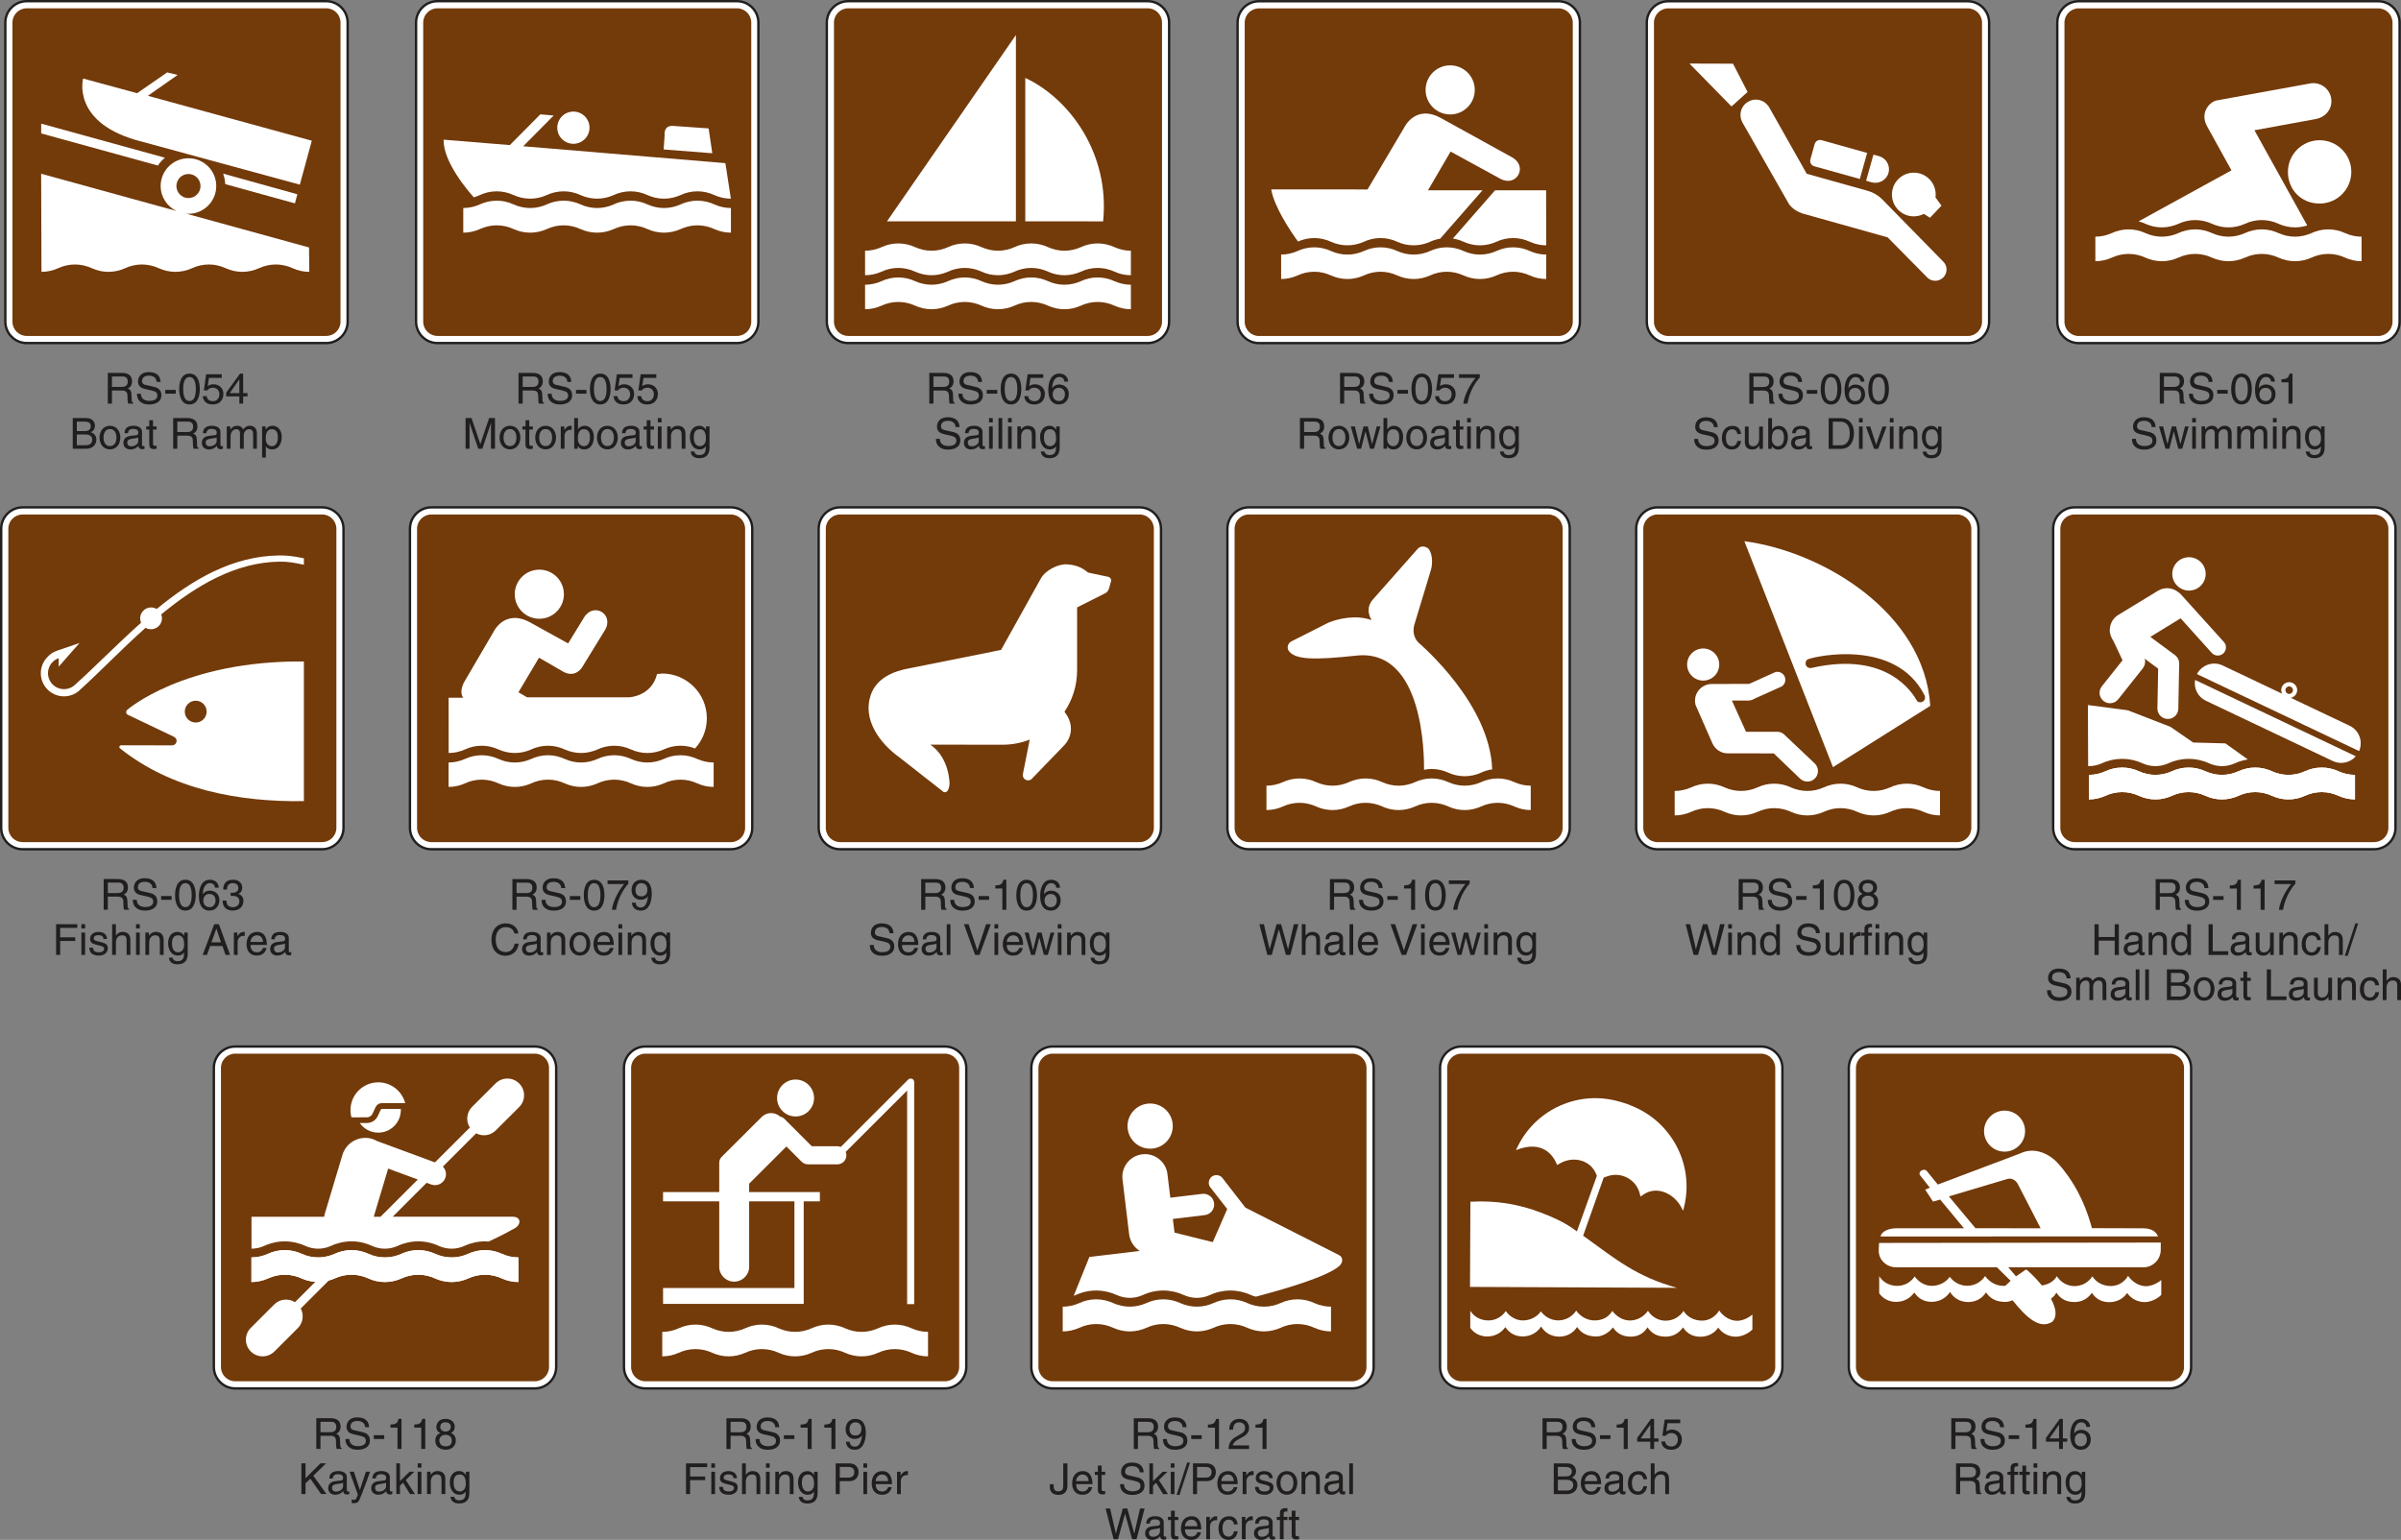 <?xml version="1.0" encoding="UTF-8"?>
<svg width="505.41pt" height="324.25pt" version="1.2" viewBox="0 0 505.41 324.25" xmlns="http://www.w3.org/2000/svg" xmlns:xlink="http://www.w3.org/1999/xlink"><rect x="0" y="0" width="505.41" height="324.25" fill="#808080" stroke="none"/><defs><symbol id="d" overflow="visible"><path d="m1.672-2.766h2.109c1.047 0 1.156 0.609 1.156 1.141 0 0.25 0.016 1.234 0.141 1.625h1.078v-0.141c-0.266-0.156-0.312-0.297-0.328-0.656l-0.047-1.172c-0.047-0.891-0.406-1.062-0.781-1.203 0.422-0.25 0.906-0.594 0.906-1.547 0-1.375-1.062-1.75-2.125-1.75h-2.984v6.469h0.875zm0-2.953h2.172c0.438 0 1.156 0.078 1.156 1.078 0 0.953-0.672 1.125-1.312 1.125h-2.016z"/></symbol><symbol id="a" overflow="visible"><path d="m5.406-4.578c-0.047-0.703-0.266-2.062-2.531-2.062-1.562 0-2.219 1-2.219 2 0 1.125 0.953 1.422 1.375 1.531l1.328 0.297c1.062 0.25 1.375 0.469 1.375 1.141 0 0.938-1.062 1.094-1.688 1.094-0.828 0-1.781-0.344-1.781-1.516h-0.828c0 0.609 0.109 1.156 0.656 1.641 0.297 0.266 0.766 0.625 1.953 0.625 1.109 0 2.531-0.422 2.531-1.953 0-1.031-0.625-1.531-1.469-1.734l-1.844-0.422c-0.375-0.078-0.766-0.266-0.766-0.812 0-0.984 0.938-1.141 1.484-1.141 0.719 0 1.547 0.312 1.594 1.312z"/></symbol><symbol id="f" overflow="visible"><path d="m2.594-2.891h-2.203v0.797h2.203z"/></symbol><symbol id="i" overflow="visible"><path d="m3.828-3.078c0 1.578-0.422 2.531-1.328 2.531s-1.328-0.953-1.328-2.531 0.422-2.531 1.328-2.531 1.328 0.953 1.328 2.531zm0.844 0c0-1.312-0.359-3.25-2.172-3.25s-2.172 1.938-2.172 3.25 0.359 3.25 2.172 3.25 2.172-1.938 2.172-3.25z"/></symbol><symbol id="o" overflow="visible"><path d="m1.594-5.422h2.688v-0.766h-3.281l-0.484 3.391 0.688 0.031c0.297-0.391 0.719-0.594 1.172-0.594 0.781 0 1.406 0.484 1.406 1.391 0 0.797-0.516 1.453-1.328 1.453-0.719 0-1.266-0.328-1.344-1.062h-0.828c0.156 1.422 1.219 1.75 2.047 1.75 1.984 0 2.297-1.516 2.297-2.219 0-1.312-1.047-2.031-2.078-2.031-0.562 0-0.953 0.188-1.219 0.391z"/></symbol><symbol id="y" overflow="visible"><path d="m4.703-1.531v-0.688h-0.922v-4.109h-0.656l-2.906 4.016v0.781h2.766v1.531h0.797v-1.531zm-1.734-3.562h0.016v2.875h-2.031z"/></symbol><symbol id="x" overflow="visible"><path d="m1.531-5.719h1.594c0.969 0 1.344 0.344 1.344 0.953 0 0.781-0.516 1.047-1.359 1.047h-1.578zm-0.859 5.719h2.781c1.422 0 2.188-0.875 2.188-1.906 0-1.109-0.75-1.406-1.172-1.578 0.719-0.328 0.875-0.922 0.875-1.344 0-0.891-0.625-1.641-1.828-1.641h-2.844zm0.859-3.016h1.734c0.703 0 1.5 0.188 1.5 1.094 0 0.719-0.453 1.172-1.359 1.172h-1.875z"/></symbol><symbol id="l" overflow="visible"><path d="m0.312-2.359c0 1.219 0.688 2.484 2.188 2.484s2.188-1.266 2.188-2.484-0.688-2.484-2.188-2.484-2.188 1.266-2.188 2.484zm0.828 0c0-0.625 0.234-1.797 1.359-1.797 1.141 0 1.375 1.172 1.375 1.797s-0.234 1.797-1.375 1.797c-1.125 0-1.359-1.172-1.359-1.797z"/></symbol><symbol id="c" overflow="visible"><path d="m1.281-3.281c0.062-0.359 0.188-0.906 1.078-0.906 0.75 0 1.109 0.266 1.109 0.766 0 0.469-0.219 0.547-0.406 0.562l-1.312 0.156c-1.312 0.172-1.422 1.078-1.422 1.484 0 0.812 0.609 1.359 1.469 1.359 0.922 0 1.391-0.438 1.703-0.766 0.031 0.359 0.141 0.719 0.844 0.719 0.172 0 0.297-0.062 0.422-0.094v-0.578c-0.078 0.016-0.188 0.031-0.25 0.031-0.172 0-0.266-0.078-0.266-0.266v-2.719c0-1.203-1.375-1.312-1.75-1.312-1.156 0-1.906 0.438-1.938 1.562zm2.172 1.656c0 0.625-0.719 1.109-1.453 1.109-0.594 0-0.859-0.312-0.859-0.828 0-0.594 0.625-0.703 1.016-0.766 0.969-0.125 1.172-0.188 1.297-0.297z"/></symbol><symbol id="m" overflow="visible"><path d="m2.312-4.047v-0.656h-0.75v-1.312h-0.797v1.312h-0.641v0.656h0.641v3.109c0 0.562 0.172 1 0.953 1 0.078 0 0.312-0.031 0.594-0.062v-0.625h-0.281c-0.156 0-0.469 0-0.469-0.359v-3.062z"/></symbol><symbol id="k" overflow="visible"></symbol><symbol id="w" overflow="visible"><path d="m0.578 0h0.797v-2.562c0-1.281 0.797-1.562 1.25-1.562 0.578 0 0.734 0.469 0.734 0.859v3.266h0.797v-2.875c0-0.625 0.438-1.25 1.094-1.25 0.688 0 0.875 0.438 0.875 1.078v3.047h0.797v-3.266c0-1.312-0.953-1.578-1.453-1.578-0.734 0-1.047 0.328-1.453 0.766-0.125-0.25-0.391-0.766-1.25-0.766-0.844 0-1.25 0.547-1.422 0.797h-0.016v-0.656h-0.75z"/></symbol><symbol id="ax" overflow="visible"><path d="m1.281-2.141c0-0.75 0.125-1.984 1.266-1.984 1.219 0 1.281 1.156 1.281 1.766 0 1.031-0.406 1.812-1.266 1.812-0.5 0-1.281-0.328-1.281-1.594zm-0.766 4h0.797v-2.359h0.016c0.203 0.344 0.625 0.641 1.25 0.641 1.609 0 2.078-1.516 2.078-2.641 0-1.312-0.719-2.344-1.969-2.344-0.844 0-1.219 0.531-1.406 0.797h-0.016v-0.656h-0.75z"/></symbol><symbol id="aw" overflow="visible"><path d="m6.844 0v-6.469h-1.234l-1.844 5.469h-0.016l-1.844-5.469h-1.25v6.469h0.844v-3.812c0-0.188-0.016-1.016-0.016-1.609h0.016l1.828 5.422h0.859l1.812-5.422h0.016c0 0.594-0.016 1.422-0.016 1.609v3.812z"/></symbol><symbol id="n" overflow="visible"><path d="m1.484-2.734c0-0.688 0.469-1.266 1.203-1.266h0.297v-0.812c-0.062-0.016-0.109-0.031-0.203-0.031-0.594 0-1.016 0.375-1.328 0.922h-0.016v-0.781h-0.75v4.703h0.797z"/></symbol><symbol id="ac" overflow="visible"><path d="m1.266 0v-0.578h0.016c0.172 0.25 0.5 0.719 1.297 0.719 1.609 0 2.078-1.516 2.078-2.641 0-1.312-0.719-2.344-1.969-2.344-0.547 0.016-1.016 0.234-1.359 0.734h-0.016v-2.359h-0.797v6.469zm2.562-2.359c0 1.031-0.406 1.812-1.266 1.812-0.5 0-1.281-0.328-1.281-1.594 0-0.75 0.125-1.984 1.266-1.984 1.219 0 1.281 1.156 1.281 1.766z"/></symbol><symbol id="b" overflow="visible"><path d="m1.391-4.703h-0.781v4.703h0.781zm0-0.859v-0.906h-0.781v0.906z"/></symbol><symbol id="e" overflow="visible"><path d="m4.422-3.203c0-1.344-0.922-1.641-1.656-1.641-0.797 0-1.25 0.547-1.422 0.797h-0.016v-0.656h-0.75v4.703h0.797v-2.562c0-1.281 0.797-1.562 1.25-1.562 0.766 0 1 0.406 1 1.234v2.891h0.797z"/></symbol><symbol id="h" overflow="visible"><path d="m1.172-2.359c0-0.609 0.062-1.766 1.297-1.766 1.141 0 1.266 1.234 1.266 1.984 0 1.266-0.781 1.594-1.281 1.594-0.875 0-1.281-0.781-1.281-1.812zm3.312-2.344h-0.734v0.688c-0.203-0.281-0.578-0.828-1.422-0.828-1.25 0-1.969 1.031-1.969 2.344 0 1.125 0.469 2.641 2.078 2.641 0.625 0 1.031-0.297 1.266-0.672v0.203c0 0.547 0.016 1.656-1.344 1.656-0.188 0-0.922 0-1.062-0.75h-0.797c0.156 1.25 1.25 1.406 1.797 1.406 2.188 0 2.188-1.703 2.188-2.375z"/></symbol><symbol id="r" overflow="visible"><path d="m4.531-4.641c-0.078-1.297-1.125-1.688-1.844-1.688-1.891 0-2.344 2-2.344 3.391 0 0.828 0.109 1.594 0.484 2.188 0.453 0.703 1.141 0.922 1.625 0.922 0.891 0 1.266-0.25 1.609-0.609 0.422-0.469 0.594-0.938 0.594-1.594 0-1.5-1.203-2-1.969-2-0.875 0-1.312 0.438-1.516 0.766l-0.016-0.016c0-0.656 0.266-2.328 1.5-2.328 0.688 0 1 0.406 1.094 0.969zm-3.266 2.703c0-0.75 0.422-1.391 1.297-1.391 0.984 0 1.281 0.781 1.281 1.344 0 0.844-0.484 1.438-1.25 1.438-0.922 0-1.328-0.719-1.328-1.391z"/></symbol><symbol id="q" overflow="visible"><path d="m1.391-6.469h-0.781v6.469h0.781z"/></symbol><symbol id="v" overflow="visible"><path d="m0.328-5.422h3.484c-1.219 1.422-2.359 3.688-2.578 5.422h0.875c0.453-2.828 1.969-4.844 2.594-5.5v-0.688h-4.375z"/></symbol><symbol id="u" overflow="visible"><path d="m3.219-3.641h0.016l0.953 3.641h0.828l1.359-4.703h-0.781l-0.953 3.688h-0.031l-0.906-3.688h-0.891l-0.906 3.688h-0.016l-0.906-3.688h-0.859l1.359 4.703h0.812z"/></symbol><symbol id="g" overflow="visible"><path d="m3.234-6.328h-0.625c-0.25 1.031-0.672 1.141-1.703 1.203v0.641h1.484v4.484h0.844z"/></symbol><symbol id="s" overflow="visible"><path d="m4.297-3.125c-0.062-0.812-0.531-1.719-1.766-1.719-1.562 0-2.266 1.156-2.266 2.625 0 1.359 0.781 2.359 2.109 2.359 1.375 0 1.844-1.062 1.922-1.812h-0.766c-0.141 0.734-0.594 1.125-1.125 1.125-1.094 0-1.297-1-1.297-1.812 0-0.828 0.328-1.766 1.297-1.766 0.672 0 1.016 0.375 1.125 1z"/></symbol><symbol id="t" overflow="visible"><path d="m4.406 0v-4.703h-0.797v2.594c0 0.672-0.297 1.562-1.297 1.562-0.516 0-0.906-0.266-0.906-1.031v-3.125h-0.797v3.375c0 1.125 0.844 1.469 1.531 1.469 0.75 0 1.156-0.297 1.5-0.844l0.016 0.016v0.688z"/></symbol><symbol id="av" overflow="visible"><path d="m0.734 0h2.578c2.125 0 2.75-1.875 2.75-3.328 0-1.859-1.031-3.141-2.719-3.141h-2.609zm0.875-5.719h1.625c1.188 0 1.938 0.828 1.938 2.453s-0.75 2.516-1.875 2.516h-1.688z"/></symbol><symbol id="au" overflow="visible"><path d="m2.234-0.875h-0.016l-1.234-3.828h-0.906l1.719 4.703h0.844l1.781-4.703h-0.859z"/></symbol><symbol id="at" overflow="visible"><path d="m2.016-2.922h0.359c0.547 0 1.484 0.094 1.484 1.156 0 0.734-0.578 1.219-1.391 1.219-1.172 0-1.312-0.797-1.344-1.391h-0.812c0.047 0.734 0.234 1.453 0.938 1.828 0.312 0.156 0.703 0.281 1.172 0.281 1.609 0 2.281-1 2.281-2.031 0-0.844-0.453-1.281-1.062-1.484v-0.016c0.344-0.109 0.812-0.5 0.812-1.297 0-0.969-0.734-1.672-1.953-1.672-1.656 0-2.047 1.141-2.047 2.078h0.781c0.031-0.453 0.109-1.359 1.234-1.359 0.938 0 1.172 0.609 1.172 1 0 0.781-0.594 1.031-1.203 1.031-0.141 0-0.281-0.016-0.422-0.016z"/></symbol><symbol id="al" overflow="visible"><path d="m1.641-2.938h3.172v-0.766h-3.172v-1.984h3.609v-0.781h-4.469v6.469h0.859z"/></symbol><symbol id="ab" overflow="visible"><path d="m4.016-3.359c0-0.234-0.109-1.484-1.797-1.484-0.922 0-1.781 0.469-1.781 1.5 0 0.656 0.438 0.984 1.094 1.141l0.922 0.234c0.672 0.172 0.938 0.297 0.938 0.672 0 0.516-0.516 0.75-1.094 0.75-1.109 0-1.219-0.594-1.25-0.969h-0.766c0.031 0.578 0.172 1.656 2.031 1.656 1.062 0 1.859-0.594 1.859-1.562 0-0.641-0.344-1-1.312-1.234l-0.797-0.203c-0.609-0.156-0.859-0.25-0.859-0.625 0-0.594 0.703-0.672 0.938-0.672 1 0 1.109 0.5 1.125 0.797z"/></symbol><symbol id="p" overflow="visible"><path d="m4.422-3.203c0-1.344-0.922-1.641-1.656-1.641-0.75 0-1.141 0.469-1.375 0.766h-0.016v-2.391h-0.797v6.469h0.797v-2.562c0-1.188 0.672-1.562 1.312-1.562 0.766 0 0.938 0.406 0.938 1.047v3.078h0.797z"/></symbol><symbol id="as" overflow="visible"><path d="m4.297-1.875 0.641 1.875h0.953l-2.344-6.469h-0.984l-2.438 6.469h0.906l0.672-1.875zm-2.328-0.781 1.031-2.844h0.031l0.953 2.844z"/></symbol><symbol id="j" overflow="visible"><path d="m3.781-1.469c-0.016 0.344-0.453 0.922-1.203 0.922-0.906 0-1.375-0.562-1.375-1.547h3.438c0-1.672-0.656-2.75-2.016-2.75-1.562 0-2.266 1.156-2.266 2.625 0 1.359 0.781 2.359 2.109 2.359 0.75 0 1.062-0.188 1.281-0.328 0.594-0.391 0.797-1.062 0.828-1.281zm-2.578-1.266c0-0.719 0.578-1.391 1.312-1.391 0.953 0 1.266 0.672 1.312 1.391z"/></symbol><symbol id="aa" overflow="visible"><path d="m4.234-5.359h0.016l1.484 5.359h0.922l1.703-6.469h-0.969l-1.203 5.266h-0.016l-1.453-5.266h-0.953l-1.453 5.266h-0.016l-1.203-5.266h-0.953l1.688 6.469h0.922z"/></symbol><symbol id="ak" overflow="visible"><path d="m3.016-0.953h-0.016l-1.844-5.516h-0.969l2.344 6.469h0.938l2.359-6.469h-0.984z"/></symbol><symbol id="aj" overflow="visible"><path d="m2.359-2.109c0.594 0 1.219-0.281 1.453-0.766l0.016 0.016c-0.188 1.641-0.656 2.375-1.516 2.375-0.641 0-1.031-0.391-1.078-1.031h-0.781c0 0.609 0.391 1.688 1.875 1.688 2.188 0 2.297-2.891 2.297-3.562 0-1.031-0.203-2.938-2.219-2.938-1.328 0-2.031 1.016-2.031 2.172 0 1.266 0.828 2.047 1.984 2.047zm0.125-0.719c-0.531 0-1.281-0.156-1.281-1.359 0-0.859 0.484-1.422 1.219-1.422 0.906 0 1.281 0.625 1.281 1.344 0 1.25-0.812 1.438-1.219 1.438z"/></symbol><symbol id="ar" overflow="visible"><path d="m6.062-4.516c-0.125-1.078-0.984-2.125-2.656-2.125-1.875 0-3.016 1.391-3.016 3.375 0 2.484 1.453 3.438 2.906 3.438 0.484 0 2.469-0.109 2.828-2.547h-0.844c-0.297 1.5-1.281 1.766-1.844 1.766-1.594 0-2.141-1.156-2.141-2.688 0-1.703 0.938-2.562 2.109-2.562 0.625 0 1.578 0.203 1.812 1.344z"/></symbol><symbol id="ai" overflow="visible"><path d="m4.422-4.703c0-0.734-0.547-1.625-1.953-1.625-1.5 0-1.906 1.078-1.906 1.734 0 0.594 0.312 1.031 0.844 1.234-0.656 0.266-1.062 0.766-1.062 1.547 0 0.297 0 0.984 0.641 1.5 0.516 0.391 1.172 0.484 1.531 0.484 1.484 0 2.141-0.984 2.141-2 0-0.469-0.188-1.172-1.031-1.531 0.266-0.156 0.797-0.422 0.797-1.344zm-1.922 1.734c0.719 0 1.312 0.375 1.312 1.234 0 0.984-0.703 1.188-1.281 1.188-1.094 0-1.344-0.75-1.344-1.25 0-0.594 0.422-1.172 1.312-1.172zm-0.016-0.688c-0.578 0-1.109-0.359-1.109-0.969 0-0.406 0.203-0.984 1.062-0.984 0.922 0 1.172 0.547 1.172 0.938 0 0.578-0.438 1.016-1.125 1.016z"/></symbol><symbol id="ah" overflow="visible"><path d="m4.484-6.469h-0.781v2.422h-0.016c-0.203-0.266-0.562-0.797-1.406-0.797-1.25 0-1.969 1.031-1.969 2.344 0 1.125 0.469 2.641 2.078 2.641 0.453 0 1-0.156 1.328-0.781h0.031v0.641h0.734zm-3.344 4.109c0-0.609 0.062-1.766 1.281-1.766 1.141 0 1.266 1.234 1.266 1.984 0 1.266-0.781 1.594-1.281 1.594-0.875 0-1.266-0.781-1.266-1.812z"/></symbol><symbol id="z" overflow="visible"><path d="m2.359-4.047v-0.656h-0.797v-0.594c0-0.375 0.125-0.547 0.469-0.547 0.109 0 0.234 0.016 0.328 0.016v-0.703c-0.125-0.016-0.25-0.016-0.359-0.016-0.781 0-1.219 0.312-1.219 1.031v0.812h-0.656v0.656h0.656v4.047h0.781v-4.047z"/></symbol><symbol id="aq" overflow="visible"><path d="m4.938-3.781h-3.375v-2.688h-0.875v6.469h0.875v-3.016h3.375v3.016h0.875v-6.469h-0.875z"/></symbol><symbol id="ag" overflow="visible"><path d="m1.562-6.469h-0.875v6.469h4.141v-0.781h-3.266z"/></symbol><symbol id="af" overflow="visible"><path d="m2.656-6.641h-0.594l-2.219 6.812h0.609z"/></symbol><symbol id="ap" overflow="visible"><path d="m1.562-2.266 1.016-0.969 2.25 3.234h1.141l-2.766-3.859 2.688-2.609h-1.203l-3.125 3.141v-3.141h-0.875v6.469h0.875z"/></symbol><symbol id="ao" overflow="visible"><path d="m2.266-0.875h-0.016l-1.25-3.828h-0.906l1.75 4.828c-0.375 0.969-0.422 1.094-0.828 1.094-0.219 0-0.391-0.047-0.484-0.078v0.719c0.125 0.031 0.219 0.062 0.328 0.062 1.016 0 1.109-0.109 1.844-2.016 0.609-1.531 1.156-3.078 1.703-4.609h-0.875z"/></symbol><symbol id="ae" overflow="visible"><path d="m2.594-2.953 1.812-1.75h-1.016l-2.016 1.984v-3.75h-0.766v6.469h0.766v-1.781l0.656-0.594 1.453 2.375h1.031z"/></symbol><symbol id="ad" overflow="visible"><path d="m1.641-5.719h1.781c0.719 0 1.281 0.266 1.281 1.078 0 0.875-0.531 1.172-1.312 1.172h-1.75zm0 2.984h2.047c1.391 0 1.906-1.016 1.906-1.906 0-1.047-0.719-1.828-1.906-1.828h-2.906v6.469h0.859z"/></symbol><symbol id="an" overflow="visible"><path d="m1.188-4.062c0.031-0.438 0.078-1.547 1.281-1.547 0.922 0 1.25 0.625 1.25 1.141 0 0.828-0.484 1.078-1.156 1.469l-0.844 0.484c-0.844 0.5-1.438 1.203-1.484 2.516h4.328v-0.75h-3.438c0.031-0.234 0.219-0.734 1.094-1.219l0.656-0.359c0.938-0.5 1.688-0.969 1.688-2.109 0-1.172-0.875-1.891-1.984-1.891-0.672 0-2.188 0.203-2.188 2.266z"/></symbol><symbol id="am" overflow="visible"><path d="m0.156-2.078v0.641c0 0.594 0.328 1.609 1.828 1.609 0.875 0 1.875-0.406 1.875-1.922v-4.719h-0.875v4.781c0 0.625-0.234 1.109-1.047 1.109-0.594 0-0.969-0.281-0.969-1.047v-0.453z"/></symbol></defs><g transform="translate(-52.879 -70.055)" fill="#211e1e"><use x="74.774" y="155.047" width="100%" height="100%" xlink:href="#d"/><use x="81.272" y="155.047" width="100%" height="100%" xlink:href="#a"/><use x="87.275" y="155.047" width="100%" height="100%" xlink:href="#f"/><use x="90.272" y="155.047" width="100%" height="100%" xlink:href="#i"/><use x="95.276" y="155.047" width="100%" height="100%" xlink:href="#o"/><use x="100.28" y="155.047" width="100%" height="100%" xlink:href="#y"/><use x="67.52" y="164.551" width="100%" height="100%" xlink:href="#x"/><use x="73.523" y="164.551" width="100%" height="100%" xlink:href="#l"/><use x="78.527" y="164.551" width="100%" height="100%" xlink:href="#c"/><use x="83.531" y="164.551" width="100%" height="100%" xlink:href="#m"/><use x="86.033" y="164.551" width="100%" height="100%" xlink:href="#k"/><use x="88.535" y="164.551" width="100%" height="100%" xlink:href="#d"/><use x="95.033" y="164.551" width="100%" height="100%" xlink:href="#c"/><use x="100.037" y="164.551" width="100%" height="100%" xlink:href="#w"/><use x="107.534" y="164.551" width="100%" height="100%" xlink:href="#ax"/></g><path d="m68.676 72.238h-63.055c-2.473 0-4.5-2.027-4.5-4.5v-62.988c0-2.473 2.027-4.5 4.5-4.5h63.055c2.477 0 4.504 2.027 4.504 4.5v62.988c0 2.473-2.027 4.5-4.504 4.5" fill="#fff"/><path d="m68.676 72.238h-63.055c-2.473 0-4.5-2.027-4.5-4.5v-62.988c0-2.473 2.027-4.5 4.5-4.5h63.055c2.477 0 4.504 2.027 4.504 4.5v62.988c0 2.473-2.027 4.5-4.504 4.5z" fill="none" stroke="#211e1e" stroke-width=".5"/><path d="m2.621 67.738v-62.988c0-1.656 1.344-3 3.004-3h63.051c1.66 0 3.004 1.344 3.004 3v62.988c0 1.656-1.344 3-3.004 3h-63.051c-1.66 0-3.004-1.344-3.004-3" fill="#733a0a"/><g fill="#fff"><path d="m17.48 16.531 11.387 3.094 6.324-4.379 2.195 0.535-6.254 4.391 34.504 9.457-2.523 9.254-34.637-9.434c-13.426-3.981-10.977-12.922-10.977-12.922"/><path d="m47.41 38.77c-0.039-0.773-0.191-1.516-0.438-2.207l15.617 4.344-0.504 1.918z"/><path d="m33.234 34.859c0.414-0.617 0.918-1.172 1.488-1.645l-26.051-7.18v2.062z"/><path d="m65.102 57.242c-1.23 0-2.414-0.281-3.469-0.754-1.086-0.5-2.301-0.797-3.578-0.797-1.27 0-2.488 0.297-3.57 0.797-1.055 0.473-2.242 0.754-3.473 0.754-1.234 0-2.418-0.281-3.473-0.754-1.082-0.5-2.301-0.797-3.574-0.797-1.273 0-2.488 0.297-3.574 0.797-1.055 0.473-2.238 0.754-3.473 0.754-1.23 0-2.414-0.281-3.473-0.754-1.082-0.5-2.301-0.797-3.574-0.797-1.27 0-2.488 0.297-3.574 0.797-1.055 0.473-2.238 0.754-3.469 0.754-1.234 0-2.414-0.281-3.473-0.754-1.082-0.5-2.301-0.797-3.574-0.797-1.273 0-2.488 0.297-3.574 0.797-1.055 0.473-2.238 0.754-3.473 0.754l-0.07-20.664 28.48 7.844c-1.961-0.945-3.324-2.934-3.324-5.254 0-3.227 2.621-5.844 5.852-5.844 3.234 0 5.852 2.617 5.852 5.844 0 3.231-2.617 5.852-5.852 5.852-0.195 0-0.383-0.043-0.578-0.059l25.965 7.148zm-25.43-15.535c1.398 0 2.535-1.137 2.535-2.539 0-1.398-1.137-2.531-2.535-2.531-1.402 0-2.539 1.133-2.539 2.531 0 1.402 1.137 2.539 2.539 2.539"/></g><g transform="translate(-52.879 -70.055)" fill="#211e1e"><use x="161.235" y="155.047" width="100%" height="100%" xlink:href="#d"/><use x="167.733" y="155.047" width="100%" height="100%" xlink:href="#a"/><use x="173.736" y="155.047" width="100%" height="100%" xlink:href="#f"/><use x="176.733" y="155.047" width="100%" height="100%" xlink:href="#i"/><use x="181.737" y="155.047" width="100%" height="100%" xlink:href="#o"/><use x="186.741" y="155.047" width="100%" height="100%" xlink:href="#o"/><use x="150.228" y="164.551" width="100%" height="100%" xlink:href="#aw"/><use x="157.725" y="164.551" width="100%" height="100%" xlink:href="#l"/><use x="162.729" y="164.551" width="100%" height="100%" xlink:href="#m"/><use x="165.231" y="164.551" width="100%" height="100%" xlink:href="#l"/><use x="170.235" y="164.551" width="100%" height="100%" xlink:href="#n"/><use x="173.232" y="164.551" width="100%" height="100%" xlink:href="#ac"/><use x="178.236" y="164.551" width="100%" height="100%" xlink:href="#l"/><use x="183.24" y="164.551" width="100%" height="100%" xlink:href="#c"/><use x="188.244" y="164.551" width="100%" height="100%" xlink:href="#m"/><use x="190.746" y="164.551" width="100%" height="100%" xlink:href="#b"/><use x="192.744" y="164.551" width="100%" height="100%" xlink:href="#e"/><use x="197.748" y="164.551" width="100%" height="100%" xlink:href="#h"/></g><path d="m155.14 72.238h-63.055c-2.477 0-4.504-2.027-4.504-4.5v-62.988c0-2.473 2.027-4.5 4.504-4.5h63.055c2.477 0 4.5 2.027 4.5 4.5v62.988c0 2.473-2.023 4.5-4.5 4.5" fill="#fff"/><path d="m155.14 72.238h-63.055c-2.477 0-4.504-2.027-4.504-4.5v-62.988c0-2.473 2.027-4.5 4.504-4.5h63.055c2.477 0 4.5 2.027 4.5 4.5v62.988c0 2.473-2.023 4.5-4.5 4.5z" fill="none" stroke="#211e1e" stroke-width=".5"/><path d="m89.086 67.738v-62.988c0-1.656 1.344-3 3-3h63.055c1.656 0 3 1.344 3 3v62.988c0 1.656-1.344 3-3 3h-63.055c-1.656 0-3-1.344-3-3" fill="#733a0a"/><g fill="#fff"><path d="m153.86 48.992c-1.23 0-2.414-0.277-3.469-0.746-1.086-0.504-2.301-0.801-3.574-0.801-1.27 0-2.492 0.297-3.57 0.801-1.062 0.469-2.238 0.746-3.473 0.746-1.227 0-2.414-0.277-3.469-0.746-1.082-0.504-2.297-0.801-3.574-0.801-1.27 0-2.492 0.297-3.566 0.801-1.062 0.469-2.242 0.746-3.473 0.746-1.234 0-2.414-0.277-3.469-0.746-1.086-0.504-2.301-0.801-3.574-0.801-1.27 0-2.488 0.297-3.57 0.801-1.062 0.469-2.238 0.746-3.473 0.746-1.234 0-2.414-0.277-3.469-0.746-1.086-0.504-2.301-0.801-3.574-0.801-1.27 0-2.488 0.297-3.57 0.801-1.062 0.469-2.238 0.746-3.473 0.746v-5.191c1.234 0 2.41-0.277 3.473-0.754 1.082-0.5 2.301-0.793 3.57-0.793 1.273 0 2.488 0.293 3.574 0.793 1.055 0.477 2.234 0.754 3.469 0.754 1.234 0 2.41-0.277 3.473-0.754 1.082-0.5 2.301-0.793 3.57-0.793 1.273 0 2.488 0.293 3.574 0.793 1.055 0.477 2.234 0.754 3.469 0.754 1.23 0 2.41-0.277 3.473-0.754 1.074-0.5 2.297-0.793 3.566-0.793 1.277 0 2.492 0.293 3.574 0.793 1.055 0.477 2.242 0.754 3.469 0.754 1.234 0 2.41-0.277 3.473-0.754 1.078-0.5 2.301-0.793 3.57-0.793 1.273 0 2.488 0.293 3.574 0.793 1.055 0.477 2.238 0.754 3.469 0.754z"/><path d="m139.7 31.469 10.242 0.801-0.781-5.231-7.512-0.531c-2.035-0.098-1.742 1.938-1.742 1.938z"/><path d="m120.7 30.277c1.875 0 3.391-1.52 3.391-3.394 0-1.867-1.516-3.387-3.391-3.387s-3.394 1.52-3.394 3.387c0 1.875 1.52 3.394 3.394 3.394"/><path d="m99.738 41.551c0.434-0.117 0.848-0.289 1.25-0.469 1.082-0.504 2.301-0.797 3.57-0.797 1.273 0 2.488 0.293 3.574 0.797 1.055 0.473 2.234 0.75 3.469 0.75 1.234 0 2.41-0.277 3.473-0.75 1.082-0.504 2.301-0.797 3.57-0.797 1.273 0 2.488 0.293 3.574 0.797 1.055 0.473 2.234 0.75 3.469 0.75 1.23 0 2.41-0.277 3.469-0.75 1.078-0.504 2.301-0.797 3.57-0.797 1.277 0 2.492 0.293 3.574 0.797 1.055 0.473 2.242 0.75 3.469 0.75 1.234 0 2.41-0.277 3.469-0.75 1.082-0.504 2.305-0.797 3.574-0.797 1.273 0 2.488 0.293 3.574 0.797 1.055 0.473 2.227 0.75 3.461 0.75l-1.156-7.481-42.562-3.555 6.418-6.473-2.809-0.246-6.422 6.473-13.945-1.137c-0.086 4.746 5.211 10.859 6.367 12.137"/></g><g transform="translate(-52.879 -70.055)" fill="#211e1e"><use x="247.698" y="155.047" width="100%" height="100%" xlink:href="#d"/><use x="254.196" y="155.047" width="100%" height="100%" xlink:href="#a"/><use x="260.199" y="155.047" width="100%" height="100%" xlink:href="#f"/><use x="263.196" y="155.047" width="100%" height="100%" xlink:href="#i"/><use x="268.2" y="155.047" width="100%" height="100%" xlink:href="#o"/><use x="273.204" y="155.047" width="100%" height="100%" xlink:href="#r"/><use x="249.453" y="164.551" width="100%" height="100%" xlink:href="#a"/><use x="255.456" y="164.551" width="100%" height="100%" xlink:href="#c"/><use x="260.46" y="164.551" width="100%" height="100%" xlink:href="#b"/><use x="262.458" y="164.551" width="100%" height="100%" xlink:href="#q"/><use x="264.456" y="164.551" width="100%" height="100%" xlink:href="#b"/><use x="266.454" y="164.551" width="100%" height="100%" xlink:href="#e"/><use x="271.458" y="164.551" width="100%" height="100%" xlink:href="#h"/></g><path d="m241.6 72.238h-63.055c-2.477 0-4.5-2.027-4.5-4.5v-62.988c0-2.473 2.023-4.5 4.5-4.5h63.055c2.477 0 4.5 2.027 4.5 4.5v62.988c0 2.473-2.023 4.5-4.5 4.5" fill="#fff"/><path d="m241.6 72.238h-63.055c-2.477 0-4.5-2.027-4.5-4.5v-62.988c0-2.473 2.023-4.5 4.5-4.5h63.055c2.477 0 4.5 2.027 4.5 4.5v62.988c0 2.473-2.023 4.5-4.5 4.5z" fill="none" stroke="#211e1e" stroke-width=".5"/><path d="m175.55 67.738v-62.988c0-1.656 1.344-3 3-3h63.055c1.656 0 3 1.344 3 3v62.988c0 1.656-1.344 3-3 3h-63.055c-1.656 0-3-1.344-3-3" fill="#733a0a"/><g fill="#fff"><path d="m238.05 65.113c-1.223 0-2.398-0.273-3.445-0.746-1.074-0.496-2.285-0.789-3.547-0.789-1.266 0-2.477 0.293-3.551 0.789-1.047 0.473-2.223 0.746-3.445 0.746-1.223 0-2.394-0.273-3.445-0.746-1.074-0.496-2.285-0.789-3.551-0.789-1.258 0-2.469 0.293-3.543 0.789-1.051 0.473-2.227 0.746-3.449 0.746-1.223 0-2.398-0.273-3.445-0.746-1.078-0.496-2.285-0.789-3.547-0.789s-2.477 0.293-3.551 0.789c-1.051 0.473-2.219 0.746-3.445 0.746-1.223 0-2.398-0.273-3.445-0.746-1.074-0.496-2.285-0.789-3.551-0.789-1.262 0-2.469 0.293-3.547 0.789-1.047 0.473-2.223 0.746-3.445 0.746v-5.16c1.223 0 2.398-0.273 3.445-0.742 1.078-0.5 2.285-0.793 3.547-0.793 1.266 0 2.477 0.293 3.551 0.793 1.047 0.469 2.223 0.742 3.445 0.742 1.227 0 2.394-0.273 3.445-0.742 1.074-0.5 2.289-0.793 3.551-0.793s2.469 0.293 3.547 0.793c1.047 0.469 2.223 0.742 3.445 0.742 1.223 0 2.398-0.273 3.449-0.742 1.074-0.5 2.285-0.793 3.543-0.793 1.266 0 2.477 0.293 3.551 0.793 1.051 0.469 2.223 0.742 3.445 0.742 1.223 0 2.398-0.273 3.445-0.742 1.074-0.5 2.285-0.793 3.551-0.793 1.262 0 2.473 0.293 3.547 0.793 1.047 0.469 2.223 0.742 3.445 0.742z"/><path d="m213.85 7.375v39.234h-27.145z"/><path d="m238.05 57.953c-1.223 0-2.398-0.277-3.445-0.746-1.074-0.5-2.285-0.793-3.547-0.793-1.266 0-2.477 0.293-3.551 0.793-1.047 0.469-2.223 0.746-3.445 0.746-1.223 0-2.394-0.277-3.445-0.746-1.074-0.5-2.285-0.793-3.551-0.793-1.258 0-2.469 0.293-3.543 0.793-1.051 0.469-2.227 0.746-3.449 0.746-1.223 0-2.398-0.277-3.445-0.746-1.078-0.5-2.285-0.793-3.547-0.793s-2.477 0.293-3.551 0.793c-1.051 0.469-2.219 0.746-3.445 0.746-1.223 0-2.398-0.277-3.445-0.746-1.074-0.5-2.285-0.793-3.551-0.793-1.262 0-2.469 0.293-3.547 0.793-1.047 0.469-2.223 0.746-3.445 0.746v-5.16c1.223 0 2.398-0.277 3.445-0.746 1.078-0.5 2.285-0.789 3.547-0.789 1.266 0 2.477 0.289 3.551 0.789 1.047 0.469 2.223 0.746 3.445 0.746 1.227 0 2.394-0.277 3.445-0.746 1.074-0.5 2.289-0.789 3.551-0.789s2.469 0.289 3.547 0.789c1.047 0.469 2.223 0.746 3.445 0.746 1.223 0 2.398-0.277 3.449-0.746 1.074-0.5 2.285-0.789 3.543-0.789 1.266 0 2.477 0.289 3.551 0.789 1.051 0.469 2.223 0.746 3.445 0.746 1.223 0 2.398-0.277 3.445-0.746 1.074-0.5 2.285-0.789 3.551-0.789 1.262 0 2.473 0.289 3.547 0.789 1.047 0.469 2.223 0.746 3.445 0.746z"/><path d="m215.82 16.41c9.465 4.418 17.848 16.137 16.383 30.203l-16.379-4e-3z"/></g><g transform="translate(-52.879 -70.055)" fill="#211e1e"><use x="334.161" y="155.047" width="100%" height="100%" xlink:href="#d"/><use x="340.659" y="155.047" width="100%" height="100%" xlink:href="#a"/><use x="346.662" y="155.047" width="100%" height="100%" xlink:href="#f"/><use x="349.659" y="155.047" width="100%" height="100%" xlink:href="#i"/><use x="354.663" y="155.047" width="100%" height="100%" xlink:href="#o"/><use x="359.667" y="155.047" width="100%" height="100%" xlink:href="#v"/><use x="325.719" y="164.551" width="100%" height="100%" xlink:href="#d"/><use x="332.217" y="164.551" width="100%" height="100%" xlink:href="#l"/><use x="337.087" y="164.551" width="100%" height="100%" xlink:href="#u"/><use x="343.585" y="164.551" width="100%" height="100%" xlink:href="#ac"/><use x="348.589" y="164.551" width="100%" height="100%" xlink:href="#l"/><use x="353.593" y="164.551" width="100%" height="100%" xlink:href="#c"/><use x="358.597" y="164.551" width="100%" height="100%" xlink:href="#m"/><use x="361.099" y="164.551" width="100%" height="100%" xlink:href="#b"/><use x="363.097" y="164.551" width="100%" height="100%" xlink:href="#e"/><use x="368.101" y="164.551" width="100%" height="100%" xlink:href="#h"/></g><path d="m328.07 72.25h-63.059c-2.473 0-4.5-2.027-4.5-4.504v-62.984c0-2.477 2.027-4.5 4.5-4.5h63.059c2.473 0 4.5 2.023 4.5 4.5v62.984c0 2.477-2.027 4.504-4.5 4.504" fill="#fff"/><path d="m328.07 72.25h-63.059c-2.473 0-4.5-2.027-4.5-4.504v-62.984c0-2.477 2.027-4.5 4.5-4.5h63.059c2.473 0 4.5 2.023 4.5 4.5v62.984c0 2.477-2.027 4.504-4.5 4.504z" fill="none" stroke="#211e1e" stroke-width=".5"/><path d="m262.01 67.75v-62.988c0-1.66 1.344-3 3.004-3h63.051c1.66 0 3.004 1.34 3.004 3v62.988c0 1.656-1.344 3-3.004 3h-63.051c-1.66 0-3.004-1.344-3.004-3" fill="#733a0a"/><g fill="#fff"><path d="m305.26 24.098c2.859 0 5.18-2.312 5.18-5.168s-2.32-5.172-5.18-5.172c-2.856 0-5.172 2.316-5.172 5.172s2.316 5.168 5.172 5.168"/><path d="m325.48 58.75c-1.223 0-2.391-0.273-3.438-0.742-1.07-0.496-2.277-0.789-3.539-0.789-1.258 0-2.465 0.293-3.535 0.789-1.047 0.469-2.215 0.742-3.438 0.742-1.223 0-2.394-0.273-3.438-0.742-1.07-0.496-2.277-0.789-3.539-0.789s-2.469 0.293-3.539 0.789c-1.043 0.469-2.215 0.742-3.438 0.742-1.215 0-2.387-0.273-3.438-0.742-1.066-0.496-2.273-0.789-3.539-0.789-1.258 0-2.461 0.293-3.531 0.789-1.051 0.469-2.223 0.742-3.438 0.742-1.223 0-2.394-0.273-3.438-0.742-1.074-0.496-2.277-0.789-3.539-0.789-1.258 0-2.465 0.293-3.539 0.789-1.043 0.469-2.215 0.742-3.438 0.742v-5.144c1.223 0 2.394-0.273 3.438-0.742 1.074-0.496 2.281-0.789 3.539-0.789 1.262 0 2.465 0.293 3.539 0.789 1.043 0.469 2.215 0.742 3.438 0.742 1.215 0 2.387-0.273 3.438-0.742 1.07-0.496 2.273-0.789 3.531-0.789 1.266 0 2.473 0.293 3.539 0.789 1.051 0.469 2.223 0.742 3.438 0.742 1.223 0 2.394-0.273 3.438-0.742 1.07-0.496 2.277-0.789 3.539-0.789s2.469 0.293 3.539 0.789c1.043 0.469 2.215 0.742 3.438 0.742 1.223 0 2.391-0.273 3.438-0.742 1.07-0.496 2.277-0.789 3.535-0.789 1.262 0 2.469 0.293 3.539 0.789 1.047 0.469 2.215 0.742 3.438 0.742z"/><path d="m273.23 50.863c1.047-0.469 2.203-0.738 3.422-0.738 1.262 0 2.465 0.293 3.539 0.793 1.043 0.469 2.215 0.738 3.438 0.738 1.215 0 2.387-0.27 3.438-0.738 1.07-0.5 2.273-0.793 3.531-0.793 1.266 0 2.473 0.293 3.539 0.793 1.051 0.469 2.223 0.738 3.438 0.738 1.223 0 2.394-0.27 3.438-0.738 0.676-0.316 1.383-0.527 2.141-0.656l8.91-10.191h-11.473l4.758-8.152 10.406 5.688c3.449 1.949 5.988-2.535 2.539-4.477l-14.922-8.238c-5.492-3.059-7.812 2.008-7.812 2.008l-7.691 12.988-20.281-8e-3c0.641 3.699 3.965 8.664 5.644 10.984"/><path d="m305.83 50.227c0.797 0.125 1.559 0.363 2.262 0.691 1.043 0.465 2.215 0.742 3.438 0.742 1.223 0 2.391-0.277 3.438-0.742 1.07-0.5 2.277-0.793 3.539-0.793 1.258 0 2.469 0.293 3.539 0.793 1.043 0.465 2.215 0.742 3.434 0.742l-0.023-11.59-10.742-8e-3z"/><path d="m500.62 72.25h-63.059c-2.473 0-4.5-2.027-4.5-4.504v-62.984c0-2.477 2.027-4.5 4.5-4.5h63.059c2.477 0 4.5 2.023 4.5 4.5v62.984c0 2.477-2.023 4.504-4.5 4.504"/></g><path d="m500.62 72.25h-63.059c-2.473 0-4.5-2.027-4.5-4.504v-62.984c0-2.477 2.027-4.5 4.5-4.5h63.059c2.477 0 4.5 2.023 4.5 4.5v62.984c0 2.477-2.023 4.504-4.5 4.504z" fill="none" stroke="#211e1e" stroke-width=".5"/><path d="m434.57 67.75v-62.988c0-1.66 1.344-3 3-3h63.055c1.656 0 3 1.34 3 3v62.988c0 1.656-1.344 3-3 3h-63.055c-1.656 0-3-1.344-3-3" fill="#733a0a"/><g fill="#fff"><path d="m497.11 55c-1.227 0-2.402-0.273-3.453-0.742-1.074-0.5-2.289-0.793-3.551-0.793-1.27 0-2.477 0.293-3.559 0.793-1.047 0.469-2.223 0.742-3.445 0.742-1.227 0-2.402-0.273-3.453-0.742-1.078-0.5-2.289-0.793-3.555-0.793-1.262 0-2.477 0.293-3.551 0.793-1.051 0.469-2.231 0.742-3.453 0.742-1.227 0-2.398-0.273-3.453-0.742-1.074-0.5-2.289-0.793-3.551-0.793-1.266 0-2.477 0.293-3.555 0.793-1.051 0.469-2.227 0.742-3.449 0.742-1.227 0-2.402-0.273-3.453-0.742-1.074-0.5-2.289-0.793-3.555-0.793-1.266 0-2.477 0.293-3.555 0.793-1.047 0.469-2.223 0.742-3.445 0.742v-5.164c1.223 0 2.398-0.277 3.445-0.746 1.078-0.5 2.289-0.793 3.555-0.793 1.266 0 2.481 0.293 3.555 0.793 1.051 0.469 2.227 0.746 3.453 0.746 1.223 0 2.398-0.277 3.449-0.746 1.078-0.5 2.289-0.793 3.555-0.793 1.262 0 2.477 0.293 3.551 0.793 1.055 0.469 2.227 0.746 3.453 0.746 1.223 0 2.402-0.277 3.453-0.746 1.074-0.5 2.289-0.793 3.551-0.793 1.266 0 2.477 0.293 3.555 0.793 1.051 0.469 2.227 0.746 3.453 0.746 1.223 0 2.398-0.277 3.445-0.746 1.082-0.5 2.289-0.793 3.559-0.793 1.262 0 2.477 0.293 3.551 0.793 1.051 0.469 2.227 0.746 3.453 0.746z"/><path d="m488.28 42.859c3.688 0 6.672-2.988 6.672-6.664 0-3.684-2.984-6.668-6.672-6.668-3.684 0-6.672 2.984-6.672 6.668 0 3.676 2.723 6.664 6.672 6.664"/><path d="m450.17 46.609c0.508 0.129 1 0.309 1.461 0.523 1.055 0.469 2.227 0.746 3.449 0.746 1.23 0 2.402-0.277 3.453-0.746 1.078-0.5 2.289-0.793 3.555-0.793 1.266 0 2.477 0.293 3.555 0.793 1.051 0.469 2.223 0.746 3.449 0.746 1.223 0 2.402-0.277 3.453-0.746 1.074-0.5 2.285-0.793 3.555-0.793 1.262 0 2.473 0.293 3.551 0.793 1.051 0.469 2.227 0.746 3.453 0.746 0.891 0 1.754-0.145 2.566-0.406l-11.113-20.043 12.934-2.367c1.895-0.359 3.266-1.844 3.266-3.758 0-2.098-1.707-3.797-3.805-3.797-0.148 0-0.293 0.008-0.434 0.02l-19.973 3.633c-1.402 0.328-3.262 2.371-2.211 4.898 0.059 0.133 0.109 0.27 0.176 0.395l5.207 9.414z"/></g><g transform="translate(-52.879 -70.055)" fill="#211e1e"><use x="506.716" y="155.047" width="100%" height="100%" xlink:href="#d"/><use x="513.214" y="155.047" width="100%" height="100%" xlink:href="#a"/><use x="519.217" y="155.047" width="100%" height="100%" xlink:href="#f"/><use x="522.214" y="155.047" width="100%" height="100%" xlink:href="#i"/><use x="527.218" y="155.047" width="100%" height="100%" xlink:href="#r"/><use x="532.222" y="155.047" width="100%" height="100%" xlink:href="#g"/><use x="501.226" y="164.551" width="100%" height="100%" xlink:href="#a"/><use x="507.229" y="164.551" width="100%" height="100%" xlink:href="#u"/><use x="513.727" y="164.551" width="100%" height="100%" xlink:href="#b"/><use x="515.725" y="164.551" width="100%" height="100%" xlink:href="#w"/><use x="523.222" y="164.551" width="100%" height="100%" xlink:href="#w"/><use x="530.719" y="164.551" width="100%" height="100%" xlink:href="#b"/><use x="532.717" y="164.551" width="100%" height="100%" xlink:href="#e"/><use x="537.721" y="164.551" width="100%" height="100%" xlink:href="#h"/><use x="420.316" y="155.065" width="100%" height="100%" xlink:href="#d"/><use x="426.814" y="155.065" width="100%" height="100%" xlink:href="#a"/><use x="432.817" y="155.065" width="100%" height="100%" xlink:href="#f"/><use x="435.814" y="155.065" width="100%" height="100%" xlink:href="#i"/><use x="440.818" y="155.065" width="100%" height="100%" xlink:href="#r"/><use x="445.822" y="155.065" width="100%" height="100%" xlink:href="#i"/><use x="409.066" y="164.569" width="100%" height="100%" xlink:href="#a"/><use x="415.069" y="164.569" width="100%" height="100%" xlink:href="#s"/><use x="419.569" y="164.569" width="100%" height="100%" xlink:href="#t"/><use x="424.573" y="164.569" width="100%" height="100%" xlink:href="#ac"/><use x="429.577" y="164.569" width="100%" height="100%" xlink:href="#c"/><use x="434.581" y="164.569" width="100%" height="100%" xlink:href="#k"/><use x="437.083" y="164.569" width="100%" height="100%" xlink:href="#av"/><use x="443.581" y="164.569" width="100%" height="100%" xlink:href="#b"/><use x="445.579" y="164.569" width="100%" height="100%" xlink:href="#au"/><use x="450.079" y="164.569" width="100%" height="100%" xlink:href="#b"/><use x="452.077" y="164.569" width="100%" height="100%" xlink:href="#e"/><use x="457.081" y="164.569" width="100%" height="100%" xlink:href="#h"/></g><path d="m414.21 72.25h-63.059c-2.473 0-4.5-2.027-4.5-4.504v-62.984c0-2.477 2.027-4.5 4.5-4.5h63.059c2.477 0 4.5 2.023 4.5 4.5v62.984c0 2.477-2.023 4.504-4.5 4.504" fill="#fff"/><path d="m414.21 72.25h-63.059c-2.473 0-4.5-2.027-4.5-4.504v-62.984c0-2.477 2.027-4.5 4.5-4.5h63.059c2.477 0 4.5 2.023 4.5 4.5v62.984c0 2.477-2.023 4.504-4.5 4.504z" fill="none" stroke="#211e1e" stroke-width=".5"/><path d="m348.16 67.75v-62.988c0-1.66 1.348-3 3.004-3h63.055c1.656 0 3 1.34 3 3v62.988c0 1.656-1.344 3-3 3h-63.055c-1.656 0-3.004-1.344-3.004-3" fill="#733a0a"/><g fill="#fff"><path d="m355.63 13.383 8.848 9.031 3.387-3.047-3.066-5.957z"/><path d="m393.96 38.391c1.52 0.422 3.141-0.445 3.566-1.977 0.426-1.516-0.465-3.102-1.98-3.531l-1.191-0.324-1.539 5.492z"/><path d="m393.03 32.203-9.594-2.691c-0.625-0.176-1.273 0.199-1.453 0.824l-0.895 3.219c-0.176 0.625 0.176 1.273 0.805 1.453l9.605 2.68z"/><path d="m396.12 41.887c-0.805-0.773-1.816-1.387-2.977-1.707l-12.828-3.59-7.883-13.957c-0.406-0.719-1.086-1.285-1.949-1.531-1.723-0.488-3.516 0.527-3.996 2.25-0.234 0.824-0.117 1.664 0.25 2.363l9.859 17.281s0.809 1.285 2.836 1.961l17.922 5.027 8.305 8.418c0.285 0.301 0.652 0.516 1.074 0.637 1.262 0.352 2.57-0.391 2.926-1.637 0.242-0.883-0.035-1.789-0.664-2.371z"/><path d="m404.97 45.039 1.297 0.812 2.414-2.543-1.262-1.746c0.309-2.238-1.086-4.406-3.316-5.039-2.453-0.676-4.996 0.746-5.68 3.195-0.691 2.449 0.738 4.984 3.191 5.672 1.176 0.328 2.352 0.148 3.356-0.352"/></g><g transform="translate(-52.879 -70.055)" fill="#211e1e"><use x="73.905" y="261.619" width="100%" height="100%" xlink:href="#d"/><use x="80.403" y="261.619" width="100%" height="100%" xlink:href="#a"/><use x="86.406" y="261.619" width="100%" height="100%" xlink:href="#f"/><use x="89.403" y="261.619" width="100%" height="100%" xlink:href="#i"/><use x="94.407" y="261.619" width="100%" height="100%" xlink:href="#r"/><use x="99.411" y="261.619" width="100%" height="100%" xlink:href="#at"/><use x="63.906" y="271.123" width="100%" height="100%" xlink:href="#al"/><use x="69.405" y="271.123" width="100%" height="100%" xlink:href="#b"/><use x="71.403" y="271.123" width="100%" height="100%" xlink:href="#ab"/><use x="75.903" y="271.123" width="100%" height="100%" xlink:href="#p"/><use x="80.907" y="271.123" width="100%" height="100%" xlink:href="#b"/><use x="82.905" y="271.123" width="100%" height="100%" xlink:href="#e"/><use x="87.909" y="271.123" width="100%" height="100%" xlink:href="#h"/><use x="92.913" y="271.123" width="100%" height="100%" xlink:href="#k"/><use x="95.415" y="271.123" width="100%" height="100%" xlink:href="#as"/><use x="101.418" y="271.123" width="100%" height="100%" xlink:href="#n"/><use x="104.415" y="271.123" width="100%" height="100%" xlink:href="#j"/><use x="109.419" y="271.123" width="100%" height="100%" xlink:href="#c"/></g><path d="m67.809 178.82h-63.055c-2.477 0-4.504-2.023-4.504-4.5v-62.988c0-2.473 2.027-4.5 4.504-4.5h63.055c2.477 0 4.5 2.027 4.5 4.5v62.988c0 2.477-2.023 4.5-4.5 4.5" fill="#fff"/><path d="m67.809 178.82h-63.055c-2.477 0-4.504-2.023-4.504-4.5v-62.988c0-2.473 2.027-4.5 4.504-4.5h63.055c2.477 0 4.5 2.027 4.5 4.5v62.988c0 2.477-2.023 4.5-4.5 4.5z" fill="none" stroke="#211e1e" stroke-width=".5"/><g><g><path d="m1.754 174.32v-62.988c0-1.656 1.344-3 3-3h63.051c1.66 0 3.004 1.344 3.004 3v62.988c0 1.656-1.344 3-3.004 3h-63.051c-1.656 0-3-1.344-3-3" fill="#733a0a"/><path d="m63.969 168.69c-13.621 0.203-27.848-2.398-38.75-11.148-0.066-0.062-0.098-0.145-0.098-0.246 0-0.203 0.16-0.363 0.367-0.363l10.734 0.012c0.523 0 0.949-0.422 0.949-0.945 0-0.395-0.176-0.664-0.594-0.875l-9.707-4.633c-0.188-0.109-0.316-0.312-0.316-0.543 0-0.176 0.078-0.332 0.191-0.449 0 0 11.832-10.445 37.223-10.215zm-22.77-16.551c1.27 0 2.297-1.027 2.297-2.297 0-1.266-1.027-2.297-2.297-2.297s-2.301 1.031-2.301 2.297c0 1.27 1.031 2.297 2.301 2.297" fill="#fff"/><path d="m16.746 145.36h0.004c-1.996 1.812-5.082 1.664-6.891-0.328-1.812-1.992-1.66-5.074 0.336-6.887 0 0 0.559-0.703 1.973-1.188l4.57-1.559-4.383 4.977 0.004-1.789c-0.418 0.145-0.801 0.371-1.148 0.684-1.375 1.246-1.477 3.371-0.23 4.742 1.25 1.371 3.387 1.469 4.758 0.223 4.375-3.941 8.992-8.684 13.953-13.105-0.121-0.281-0.191-0.605-0.191-0.93 0-1.266 1.027-2.293 2.297-2.293 0.426 0 0.844 0.121 1.188 0.324 7.555-6.219 15.992-11.164 25.805-11.273 1.691-0.016 3.109 0.16 5.18 0.602v1.359c-2.07-0.445-3.387-0.676-5.078-0.652-9.32 0.105-17.586 5.031-24.961 11.113 0.109 0.262 0.164 0.52 0.164 0.82 0 1.27-1.027 2.297-2.297 2.297-0.422 0-0.828-0.098-1.168-0.297-5.051 4.512-9.664 9.336-13.824 13.09" fill="#fff"/></g><g transform="translate(-52.879 -70.055)" fill="#211e1e"><use x="332.026" y="261.623" width="100%" height="100%" xlink:href="#d"/><use x="338.524" y="261.623" width="100%" height="100%" xlink:href="#a"/><use x="344.527" y="261.623" width="100%" height="100%" xlink:href="#f"/><use x="347.524" y="261.623" width="100%" height="100%" xlink:href="#g"/><use x="352.528" y="261.623" width="100%" height="100%" xlink:href="#i"/><use x="357.532" y="261.623" width="100%" height="100%" xlink:href="#v"/><use x="317.833" y="271.127" width="100%" height="100%" xlink:href="#aa"/><use x="326.329" y="271.127" width="100%" height="100%" xlink:href="#p"/><use x="331.333" y="271.127" width="100%" height="100%" xlink:href="#c"/><use x="336.337" y="271.127" width="100%" height="100%" xlink:href="#q"/><use x="338.335" y="271.127" width="100%" height="100%" xlink:href="#j"/><use x="343.339" y="271.127" width="100%" height="100%" xlink:href="#k"/><use x="345.391" y="271.127" width="100%" height="100%" xlink:href="#ak"/><use x="351.394" y="271.127" width="100%" height="100%" xlink:href="#b"/><use x="353.392" y="271.127" width="100%" height="100%" xlink:href="#j"/><use x="358.218" y="271.127" width="100%" height="100%" xlink:href="#u"/><use x="364.716" y="271.127" width="100%" height="100%" xlink:href="#b"/><use x="366.714" y="271.127" width="100%" height="100%" xlink:href="#e"/><use x="371.718" y="271.127" width="100%" height="100%" xlink:href="#h"/></g><path d="m325.93 178.82h-63.055c-2.477 0-4.504-2.027-4.504-4.5v-62.988c0-2.477 2.027-4.5 4.504-4.5h63.055c2.477 0 4.5 2.023 4.5 4.5v62.988c0 2.473-2.023 4.5-4.5 4.5" fill="#fff"/></g><path d="m325.93 178.82h-63.055c-2.477 0-4.504-2.027-4.504-4.5v-62.988c0-2.477 2.027-4.5 4.504-4.5h63.055c2.477 0 4.5 2.023 4.5 4.5v62.988c0 2.473-2.023 4.5-4.5 4.5z" fill="none" stroke="#211e1e" stroke-width=".5"/><g><g><path d="m259.88 174.32v-62.988c0-1.656 1.344-3 3-3h63.055c1.656 0 3 1.344 3 3v62.988c0 1.656-1.344 3-3 3h-63.055c-1.656 0-3-1.344-3-3" fill="#733a0a"/><path d="m322.22 170.57c-1.219 0-2.379-0.273-3.422-0.742-1.07-0.496-2.277-0.785-3.531-0.785-1.25 0-2.457 0.289-3.527 0.785-1.043 0.469-2.211 0.742-3.43 0.742-1.215 0-2.379-0.273-3.422-0.742-1.066-0.496-2.273-0.785-3.531-0.785-1.254 0-2.457 0.289-3.523 0.785-1.043 0.469-2.215 0.742-3.43 0.742s-2.383-0.273-3.422-0.742c-1.07-0.496-2.277-0.785-3.531-0.785-1.258 0-2.457 0.289-3.527 0.785-1.043 0.469-2.211 0.742-3.43 0.742-1.211 0-2.379-0.273-3.422-0.742-1.07-0.496-2.277-0.785-3.531-0.785-1.254 0-2.457 0.289-3.527 0.785-1.043 0.469-2.211 0.742-3.43 0.742v-5.133c1.219 0 2.387-0.27 3.43-0.738 1.07-0.496 2.273-0.785 3.527-0.785 1.254 0 2.461 0.289 3.531 0.785 1.043 0.469 2.211 0.738 3.422 0.738 1.219 0 2.387-0.27 3.43-0.738 1.07-0.496 2.269-0.785 3.527-0.785 1.254 0 2.461 0.289 3.531 0.785 1.039 0.469 2.207 0.738 3.422 0.738s2.387-0.27 3.43-0.738c1.066-0.496 2.269-0.785 3.523-0.785 1.258 0 2.465 0.289 3.531 0.785 1.043 0.469 2.207 0.738 3.422 0.738 1.219 0 2.387-0.27 3.43-0.738 1.07-0.496 2.277-0.785 3.527-0.785 1.254 0 2.461 0.289 3.531 0.785 1.043 0.469 2.203 0.738 3.422 0.738z" fill="#fff"/><path d="m299.76 162.09c0.523-0.105 1.051-0.168 1.598-0.168 1.258 0 2.465 0.289 3.531 0.785 1.043 0.469 2.211 0.738 3.422 0.738 1.219 0 2.387-0.27 3.43-0.738 0.742-0.344 1.523-0.594 2.367-0.711-0.461-13.77-14.824-26.055-15.516-26.688-0.695-0.645-1.348-2.043-0.898-3.684l3.441-11.355c0.602-1.746 0.301-4.109-0.547-4.809-0.473-0.387-1.504-0.668-2.191 0.129l-9.301 10.531c-2.039 2.152-0.34 4.469-0.371 4.453-3.168-1.137-6.867-0.379-9.125 0.551l-7.68 3.887c-0.766 0.324-1.09 1.281-0.699 1.941 1.277 2.027 5.508 2.039 14.312 1.098 14.23-1.531 14.25 21.234 14.227 24.039" fill="#fff"/></g><g transform="translate(-52.879 -70.055)" fill="#211e1e"><use x="159.944" y="261.628" width="100%" height="100%" xlink:href="#d"/><use x="166.442" y="261.628" width="100%" height="100%" xlink:href="#a"/><use x="172.445" y="261.628" width="100%" height="100%" xlink:href="#f"/><use x="175.442" y="261.628" width="100%" height="100%" xlink:href="#i"/><use x="180.446" y="261.628" width="100%" height="100%" xlink:href="#v"/><use x="185.45" y="261.628" width="100%" height="100%" xlink:href="#aj"/><use x="155.939" y="271.132" width="100%" height="100%" xlink:href="#ar"/><use x="162.437" y="271.132" width="100%" height="100%" xlink:href="#c"/><use x="167.441" y="271.132" width="100%" height="100%" xlink:href="#e"/><use x="172.445" y="271.132" width="100%" height="100%" xlink:href="#l"/><use x="177.449" y="271.132" width="100%" height="100%" xlink:href="#j"/><use x="182.453" y="271.132" width="100%" height="100%" xlink:href="#b"/><use x="184.451" y="271.132" width="100%" height="100%" xlink:href="#e"/><use x="189.455" y="271.132" width="100%" height="100%" xlink:href="#h"/></g><path d="m153.85 178.82h-63.055c-2.477 0-4.5-2.027-4.5-4.504v-62.984c0-2.477 2.023-4.5 4.5-4.5h63.055c2.477 0 4.5 2.023 4.5 4.5v62.984c0 2.477-2.023 4.504-4.5 4.504" fill="#fff"/></g><path d="m153.85 178.82h-63.055c-2.477 0-4.5-2.027-4.5-4.504v-62.984c0-2.477 2.023-4.5 4.5-4.5h63.055c2.477 0 4.5 2.023 4.5 4.5v62.984c0 2.477-2.023 4.504-4.5 4.504z" fill="none" stroke="#211e1e" stroke-width=".5"/><path d="m87.793 174.32v-62.984c0-1.66 1.344-3 3-3h63.055c1.656 0 3 1.34 3 3v62.984c0 1.66-1.344 3.004-3 3.004h-63.055c-1.656 0-3-1.344-3-3.004" fill="#733a0a"/><g fill="#fff"><path d="m113.53 130.29c2.856 0 5.172-2.316 5.172-5.172 0-2.852-2.316-5.168-5.172-5.168-2.859 0-5.176 2.316-5.176 5.168 0 2.856 2.316 5.172 5.176 5.172"/><path d="m94.441 158.56c1.215 0 2.375-0.281 3.418-0.746 1.07-0.5 2.281-0.789 3.539-0.789 1.258 0 2.465 0.289 3.539 0.789 1.043 0.465 2.215 0.742 3.434 0.742 1.223 0 2.394-0.277 3.434-0.742 1.074-0.5 2.281-0.789 3.543-0.789s2.465 0.289 3.539 0.789c1.039 0.465 2.215 0.742 3.438 0.742 1.215 0 2.387-0.277 3.43-0.742 1.074-0.5 2.281-0.789 3.539-0.789 1.262 0 2.469 0.289 3.539 0.789 1.043 0.465 2.219 0.742 3.438 0.742s2.387-0.277 3.434-0.742c1.07-0.5 2.281-0.789 3.539-0.789 1.074 0 2.121 0.207 3.066 0.578 1.539-1.676 2.484-3.914 2.484-6.363 0-5.199-4.219-9.418-9.422-9.418l-1.059 0.113c-1.152 4.699-5.856 4.894-5.856 4.894l-21.527-8e-3 -1.793-1.055 4.328-7.277 4.75 2.742c2.852 1.844 4.332-0.738 4.332-0.738l4.762-7.758c2.074-3.371-2.324-6.07-4.383-2.691l-3.332 5.441-7.922-4.383c-5.492-3.059-7.816 2.004-7.816 2.004l-6.231 10.656c-1.059 2.215-0.105 3.164-0.105 3.164l-3.082-4e-3z"/><path d="m150.22 165.7c-1.223 0-2.394-0.273-3.438-0.746-1.074-0.496-2.277-0.789-3.539-0.789-1.258 0-2.469 0.293-3.535 0.789-1.051 0.473-2.219 0.746-3.438 0.746s-2.394-0.273-3.438-0.746c-1.07-0.496-2.281-0.789-3.539-0.789-1.258 0-2.465 0.293-3.539 0.789-1.043 0.473-2.215 0.746-3.43 0.746-1.223 0-2.398-0.273-3.438-0.746-1.074-0.496-2.281-0.789-3.539-0.789-1.262 0-2.469 0.293-3.543 0.789-1.039 0.473-2.211 0.746-3.43 0.746-1.223 0-2.394-0.273-3.438-0.746-1.074-0.496-2.281-0.789-3.539-0.789-1.258 0-2.469 0.293-3.539 0.789-1.043 0.473-2.215 0.746-3.434 0.746v-5.144c1.219 0 2.391-0.273 3.434-0.742 1.07-0.496 2.281-0.789 3.539-0.789 1.258 0 2.465 0.293 3.539 0.789 1.043 0.469 2.215 0.742 3.438 0.742 1.219 0 2.391-0.273 3.43-0.742 1.074-0.496 2.281-0.789 3.543-0.789 1.258 0 2.465 0.293 3.539 0.789 1.039 0.469 2.215 0.742 3.438 0.742 1.215 0 2.387-0.273 3.43-0.742 1.074-0.496 2.281-0.789 3.539-0.789 1.258 0 2.469 0.293 3.539 0.789 1.043 0.469 2.219 0.742 3.438 0.742s2.387-0.273 3.438-0.742c1.066-0.496 2.277-0.789 3.535-0.789 1.262 0 2.465 0.293 3.539 0.789 1.043 0.469 2.215 0.742 3.438 0.742z"/></g><g transform="translate(-52.879 -70.055)" fill="#211e1e"><use x="245.985" y="261.627" width="100%" height="100%" xlink:href="#d"/><use x="252.483" y="261.627" width="100%" height="100%" xlink:href="#a"/><use x="258.486" y="261.627" width="100%" height="100%" xlink:href="#f"/><use x="261.483" y="261.627" width="100%" height="100%" xlink:href="#g"/><use x="266.487" y="261.627" width="100%" height="100%" xlink:href="#i"/><use x="271.491" y="261.627" width="100%" height="100%" xlink:href="#r"/><use x="235.545" y="271.13" width="100%" height="100%" xlink:href="#a"/><use x="241.548" y="271.13" width="100%" height="100%" xlink:href="#j"/><use x="246.552" y="271.13" width="100%" height="100%" xlink:href="#c"/><use x="251.556" y="271.13" width="100%" height="100%" xlink:href="#q"/><use x="253.554" y="271.13" width="100%" height="100%" xlink:href="#k"/><use x="255.606" y="271.13" width="100%" height="100%" xlink:href="#ak"/><use x="261.609" y="271.13" width="100%" height="100%" xlink:href="#b"/><use x="263.607" y="271.13" width="100%" height="100%" xlink:href="#j"/><use x="268.433" y="271.13" width="100%" height="100%" xlink:href="#u"/><use x="274.931" y="271.13" width="100%" height="100%" xlink:href="#b"/><use x="276.929" y="271.13" width="100%" height="100%" xlink:href="#e"/><use x="281.933" y="271.13" width="100%" height="100%" xlink:href="#h"/></g><path d="m239.89 178.82h-63.059c-2.473 0-4.5-2.023-4.5-4.5v-62.984c0-2.477 2.027-4.504 4.5-4.504h63.059c2.473 0 4.5 2.027 4.5 4.504v62.984c0 2.477-2.027 4.5-4.5 4.5" fill="#fff"/><path d="m239.89 178.82h-63.059c-2.473 0-4.5-2.023-4.5-4.5v-62.984c0-2.477 2.027-4.504 4.5-4.504h63.059c2.473 0 4.5 2.027 4.5 4.504v62.984c0 2.477-2.027 4.5-4.5 4.5z" fill="none" stroke="#211e1e" stroke-width=".5"/><g><path d="m173.83 174.32v-62.988c0-1.656 1.344-3 3.004-3h63.051c1.656 0 3 1.344 3 3v62.988c0 1.656-1.344 3-3 3h-63.051c-1.66 0-3.004-1.344-3.004-3" fill="#733a0a"/><path d="m226.73 127.9v13.215c0 3.25-0.969 6.246-2.66 8.75 0.332 0.426 0.656 0.934 0.941 1.578 0.824 1.875 0.402 3.981-0.906 5.398l-6.762 6.996c-0.117 0.164-0.277 0.301-0.473 0.387-0.57 0.246-1.23-0.012-1.48-0.578-0.105-0.246-0.121-0.512-0.051-0.754l1.414-7.156c-1.777 0.699-3.707 1.078-5.734 1.078l-15.195-0.016c4.074 2.766 4.062 8.172 4.055 8.266-0.027 0.371-0.07 0.652-0.188 0.992-0.145 0.438-0.434 0.918-1.07 0.711l-9.25-7.254c-4.242-3.031-7.863-8.047-6.07-13.203 1.227-3.519 4.734-4.996 8.16-5.594l19.258-3.863 8.395-15.074c1.027-1.781 3.719-3.074 5.516-2.945 1.812 0.133 3.109 0.625 4.387 1.723l4.156 0.883c0.43 0.031 0.754 0.402 0.723 0.836l-0.453 1.672c-0.156 0.379-0.328 0.672-0.676 0.91z" fill="#fff"/><g transform="translate(-52.879 -70.055)" fill="#211e1e"><use x="418.065" y="261.625" width="100%" height="100%" xlink:href="#d"/><use x="424.564" y="261.625" width="100%" height="100%" xlink:href="#a"/><use x="430.567" y="261.625" width="100%" height="100%" xlink:href="#f"/><use x="433.564" y="261.625" width="100%" height="100%" xlink:href="#g"/><use x="438.567" y="261.625" width="100%" height="100%" xlink:href="#i"/><use x="443.572" y="261.625" width="100%" height="100%" xlink:href="#ai"/><use x="407.562" y="271.129" width="100%" height="100%" xlink:href="#aa"/><use x="416.058" y="271.129" width="100%" height="100%" xlink:href="#b"/><use x="418.056" y="271.129" width="100%" height="100%" xlink:href="#e"/><use x="423.06" y="271.129" width="100%" height="100%" xlink:href="#ah"/><use x="428.065" y="271.129" width="100%" height="100%" xlink:href="#k"/><use x="430.567" y="271.129" width="100%" height="100%" xlink:href="#a"/><use x="436.569" y="271.129" width="100%" height="100%" xlink:href="#t"/><use x="441.573" y="271.129" width="100%" height="100%" xlink:href="#n"/><use x="444.57" y="271.129" width="100%" height="100%" xlink:href="#z"/><use x="447.073" y="271.129" width="100%" height="100%" xlink:href="#b"/><use x="449.07" y="271.129" width="100%" height="100%" xlink:href="#e"/><use x="454.074" y="271.129" width="100%" height="100%" xlink:href="#h"/></g><path d="m411.97 178.83h-63.055c-2.477 0-4.5-2.027-4.5-4.504v-62.984c0-2.477 2.023-4.504 4.5-4.504h63.055c2.477 0 4.5 2.027 4.5 4.504v62.984c0 2.477-2.023 4.504-4.5 4.504" fill="#fff"/></g><path d="m411.97 178.83h-63.055c-2.477 0-4.5-2.027-4.5-4.504v-62.984c0-2.477 2.023-4.504 4.5-4.504h63.055c2.477 0 4.5 2.027 4.5 4.504v62.984c0 2.477-2.023 4.504-4.5 4.504z" fill="none" stroke="#211e1e" stroke-width=".5"/><path d="m345.91 174.32v-62.984c0-1.66 1.344-3.004 3-3.004h63.055c1.656 0 3 1.344 3 3.004v62.984c0 1.66-1.344 3.004-3 3.004h-63.055c-1.656 0-3-1.344-3-3.004" fill="#733a0a"/><g fill="#fff"><path d="m408.37 171.7c-1.219 0-2.394-0.277-3.438-0.746-1.074-0.496-2.285-0.789-3.543-0.789-1.262 0-2.473 0.293-3.543 0.789-1.043 0.469-2.215 0.746-3.441 0.746-1.223 0-2.394-0.277-3.434-0.746-1.078-0.496-2.285-0.789-3.547-0.789s-2.465 0.293-3.539 0.789c-1.047 0.469-2.219 0.746-3.445 0.746-1.215 0-2.387-0.277-3.434-0.746-1.074-0.496-2.281-0.789-3.543-0.789-1.258 0-2.469 0.293-3.539 0.789-1.051 0.469-2.223 0.746-3.441 0.746-1.223 0-2.391-0.277-3.441-0.746-1.07-0.496-2.281-0.789-3.539-0.789-1.262 0-2.469 0.293-3.539 0.789-1.051 0.469-2.223 0.746-3.445 0.746v-5.152c1.223 0 2.394-0.273 3.445-0.742 1.07-0.5 2.277-0.793 3.539-0.793 1.258 0 2.469 0.293 3.539 0.793 1.051 0.469 2.219 0.742 3.441 0.742 1.219 0 2.391-0.273 3.441-0.742 1.07-0.5 2.281-0.793 3.539-0.793 1.262 0 2.469 0.293 3.543 0.793 1.047 0.469 2.219 0.742 3.434 0.742 1.227 0 2.398-0.273 3.445-0.742 1.074-0.5 2.277-0.793 3.539-0.793s2.469 0.293 3.547 0.793c1.039 0.469 2.211 0.742 3.434 0.742 1.227 0 2.398-0.273 3.441-0.742 1.07-0.5 2.281-0.793 3.543-0.793 1.258 0 2.469 0.293 3.543 0.793 1.043 0.469 2.219 0.742 3.438 0.742z"/><path d="m358.52 143.31c1.867 0 3.379-1.512 3.379-3.379s-1.512-3.379-3.379-3.379-3.383 1.512-3.383 3.379 1.516 3.379 3.383 3.379"/><path d="m373.38 158.64-9.684-8e-3c-1.422 0-2.656-0.844-3.215-2.062l-3.578-8.156c-0.07-0.273-0.105-0.562-0.105-0.852 0-1.957 1.586-3.539 3.539-3.539l7.863-0.019 5.394-2.434c0.078-0.062 0.305-0.109 0.539-0.109 0.93 0 1.684 0.75 1.684 1.68 0 0.57-0.289 1.074-0.723 1.379l-5.867 2.641c-0.391 0.309-1.125 0.355-1.125 0.355h-3.535l2.969 6.566h6.539c0.641 0 1.102 0.219 1.492 0.574l6.41 6.074c0.895 0.836 0.949 2.242 0.109 3.137-0.836 0.902-2.242 0.949-3.144 0.113z"/><path d="m406.32 148.63-20.484 12.91-18.648-47.582c16.684 2.211 37.906 15.152 39.133 34.672m-2.781-1.047c0.125 0.215 0.426 0.289 0.695 0.289 0.547 0 0.992-0.445 0.992-0.992 0-0.27-0.125-0.5-0.242-0.723-6.051-11.527-22.383-8.102-24.383-7.348-0.336 0.121-0.527 0.492-0.527 0.871 0 0.551 0.441 0.992 0.988 0.992 0.16 0 0.246-0.019 0.395-0.055 16.012-3.598 21.227 5.516 22.082 6.965"/></g><g transform="translate(-52.879 -70.055)" fill="#211e1e"><use x="505.847" y="261.634" width="100%" height="100%" xlink:href="#d"/><use x="512.345" y="261.634" width="100%" height="100%" xlink:href="#a"/><use x="518.348" y="261.634" width="100%" height="100%" xlink:href="#f"/><use x="521.345" y="261.634" width="100%" height="100%" xlink:href="#g"/><use x="526.349" y="261.634" width="100%" height="100%" xlink:href="#g"/><use x="531.353" y="261.634" width="100%" height="100%" xlink:href="#v"/><use x="493.085" y="271.138" width="100%" height="100%" xlink:href="#aq"/><use x="499.583" y="271.138" width="100%" height="100%" xlink:href="#c"/><use x="504.587" y="271.138" width="100%" height="100%" xlink:href="#e"/><use x="509.591" y="271.138" width="100%" height="100%" xlink:href="#ah"/><use x="514.595" y="271.138" width="100%" height="100%" xlink:href="#k"/><use x="517.097" y="271.138" width="100%" height="100%" xlink:href="#ag"/><use x="522.101" y="271.138" width="100%" height="100%" xlink:href="#c"/><use x="527.105" y="271.138" width="100%" height="100%" xlink:href="#t"/><use x="532.109" y="271.138" width="100%" height="100%" xlink:href="#e"/><use x="537.113" y="271.138" width="100%" height="100%" xlink:href="#s"/><use x="541.613" y="271.138" width="100%" height="100%" xlink:href="#p"/><use x="546.617" y="271.138" width="100%" height="100%" xlink:href="#af"/><use x="483.338" y="280.642" width="100%" height="100%" xlink:href="#a"/><use x="489.341" y="280.642" width="100%" height="100%" xlink:href="#w"/><use x="496.838" y="280.642" width="100%" height="100%" xlink:href="#c"/><use x="501.842" y="280.642" width="100%" height="100%" xlink:href="#q"/><use x="503.84" y="280.642" width="100%" height="100%" xlink:href="#q"/><use x="505.838" y="280.642" width="100%" height="100%" xlink:href="#k"/><use x="508.34" y="280.642" width="100%" height="100%" xlink:href="#x"/><use x="514.343" y="280.642" width="100%" height="100%" xlink:href="#l"/><use x="519.347" y="280.642" width="100%" height="100%" xlink:href="#c"/><use x="524.351" y="280.642" width="100%" height="100%" xlink:href="#m"/><use x="526.853" y="280.642" width="100%" height="100%" xlink:href="#k"/><use x="529.355" y="280.642" width="100%" height="100%" xlink:href="#ag"/><use x="534.359" y="280.642" width="100%" height="100%" xlink:href="#c"/><use x="539.363" y="280.642" width="100%" height="100%" xlink:href="#t"/><use x="544.367" y="280.642" width="100%" height="100%" xlink:href="#e"/><use x="549.371" y="280.642" width="100%" height="100%" xlink:href="#s"/><use x="553.871" y="280.642" width="100%" height="100%" xlink:href="#p"/></g><path d="m499.75 178.82h-63.055c-2.477 0-4.504-2.023-4.504-4.5v-62.988c0-2.473 2.027-4.5 4.504-4.5h63.055c2.477 0 4.5 2.027 4.5 4.5v62.988c0 2.477-2.023 4.5-4.5 4.5" fill="#fff"/><path d="m499.75 178.82h-63.055c-2.477 0-4.504-2.023-4.504-4.5v-62.988c0-2.473 2.027-4.5 4.504-4.5h63.055c2.477 0 4.5 2.027 4.5 4.5v62.988c0 2.477-2.023 4.5-4.5 4.5z" fill="none" stroke="#211e1e" stroke-width=".5"/><path d="m433.7 174.32v-62.988c0-1.656 1.344-3 3-3h63.055c1.656 0 3 1.344 3 3v62.988c0 1.656-1.344 3-3 3h-63.055c-1.656 0-3-1.344-3-3" fill="#733a0a"/><g fill="#fff"><path d="m461.12 124.34c1.934-0.191 3.348-1.91 3.16-3.84-0.188-1.926-1.914-3.344-3.844-3.152-1.93 0.188-3.344 1.902-3.156 3.836 0.191 1.93 1.91 3.344 3.84 3.156"/><path d="m468.12 135.17-9.031-10.004c-0.133-0.145-0.367-0.371-0.531-0.457-1.195-0.98-2.91-1.168-4.305-0.316l-8.359 5.09c-1.098 0.672-1.727 1.816-1.781 3.016-0.027 0.238-0.016 0.473 0.031 0.715 8e-3 0.012 0.012 0.027 0.016 0.039 0.031 0.148 0.043 0.301 0.109 0.445l4e-3 0.012c0.09 0.309 0.207 0.609 0.379 0.898 0.035 0.055 0.082 0.102 0.121 0.152l2.019 4.273-4.356 5.477c-0.758 0.953-0.602 2.336 0.352 3.09 0.953 0.758 2.34 0.598 3.094-0.352l5.211-6.555c0.066-0.082 0.09-0.188 0.145-0.281 0.078-0.141 0.168-0.27 0.215-0.422 0.043-0.137 0.047-0.273 0.062-0.418 0.016-0.141 0.047-0.27 0.035-0.414-0.016-0.16-0.07-0.309-0.113-0.465-4e-3 -4e-3 -4e-3 -8e-3 -4e-3 -0.012 1.18 0.875 2.312 1.707 2.859 2.113-0.035 1.758-0.16 8.383-0.16 8.398 0 1.195 0.957 2.172 2.156 2.195 1.219 0.023 2.227-0.941 2.246-2.156l0.184-9.488c0.012-0.711-0.324-1.387-0.898-1.812l-5.176-3.824 6.375-3.91 6.543 7.273c0.633 0.703 1.723 0.762 2.43 0.129 0.711-0.637 0.766-1.727 0.129-2.43"/><path d="m439.71 168.33c1.227 0 2.398-0.281 3.453-0.75 1.07-0.5 2.285-0.793 3.547-0.793 1.27 0 2.477 0.293 3.555 0.793 1.047 0.469 2.223 0.75 3.449 0.75 1.223 0 2.398-0.281 3.449-0.75 1.074-0.5 2.289-0.793 3.551-0.793 1.266 0 2.477 0.293 3.555 0.793 1.047 0.469 2.223 0.75 3.449 0.75 1.223 0 2.398-0.281 3.445-0.75 1.078-0.5 2.293-0.793 3.555-0.793 1.262 0 2.477 0.293 3.555 0.793 1.047 0.469 2.223 0.75 3.449 0.75 1.219 0 2.398-0.281 3.445-0.75 1.078-0.5 2.293-0.793 3.555-0.793s2.477 0.293 3.555 0.793c1.047 0.469 2.223 0.75 3.449 0.75v-5.168c-1.227 0-2.402-0.273-3.449-0.75-1.078-0.496-2.293-0.789-3.555-0.789s-2.477 0.293-3.555 0.789c-1.047 0.477-2.227 0.75-3.445 0.75-1.227 0-2.402-0.273-3.449-0.75-1.078-0.496-2.293-0.789-3.555-0.789-1.262 0-2.477 0.293-3.555 0.789-1.047 0.477-2.223 0.75-3.445 0.75-1.227 0-2.402-0.273-3.449-0.75-1.078-0.496-2.289-0.789-3.555-0.789-1.262 0-2.477 0.293-3.551 0.789-1.051 0.477-2.227 0.75-3.449 0.75-1.227 0-2.402-0.273-3.449-0.75-1.078-0.496-2.285-0.789-3.555-0.789-1.262 0-2.477 0.293-3.547 0.789-1.055 0.477-2.227 0.75-3.453 0.75z"/><path d="m439.71 161.32c0.922 0 1.828-0.195 2.68-0.574 1.352-0.629 2.848-0.961 4.32-0.961 1.492 0 2.949 0.324 4.309 0.949 0.852 0.383 1.785 0.586 2.695 0.586 0.922 0 1.828-0.195 2.68-0.574 1.352-0.629 2.848-0.961 4.32-0.961s2.969 0.332 4.309 0.949c0.852 0.383 1.785 0.586 2.695 0.586 0.922 0 1.828-0.195 2.676-0.578 0.879-0.406 1.824-0.676 2.777-0.824l-4.719-3.387-6.797-0.184-4.773-3.301-9-3.488-8.375-1.102 0.047 12.863z"/><path d="m439.71 168.33c1.227 0 2.398-0.281 3.453-0.75 1.07-0.5 2.285-0.793 3.547-0.793 1.27 0 2.477 0.293 3.555 0.793 1.047 0.469 2.223 0.75 3.449 0.75 1.223 0 2.398-0.281 3.449-0.75 1.074-0.5 2.289-0.793 3.551-0.793 1.266 0 2.477 0.293 3.555 0.793 1.047 0.469 2.223 0.75 3.449 0.75 1.223 0 2.398-0.281 3.445-0.75 1.078-0.5 2.293-0.793 3.555-0.793 1.262 0 2.477 0.293 3.555 0.793 1.047 0.469 2.223 0.75 3.449 0.75 1.219 0 2.398-0.281 3.445-0.75 1.078-0.5 2.293-0.793 3.555-0.793s2.477 0.293 3.555 0.793c1.047 0.469 2.223 0.75 3.449 0.75v-5.168c-1.227 0-2.402-0.273-3.449-0.75-1.078-0.496-2.293-0.789-3.555-0.789s-2.477 0.293-3.555 0.789c-1.047 0.477-2.227 0.75-3.445 0.75-1.227 0-2.402-0.273-3.449-0.75-1.078-0.496-2.293-0.789-3.555-0.789-1.262 0-2.477 0.293-3.555 0.789-1.047 0.477-2.223 0.75-3.445 0.75-1.227 0-2.402-0.273-3.449-0.75-1.078-0.496-2.289-0.789-3.555-0.789-1.262 0-2.477 0.293-3.551 0.789-1.051 0.477-2.227 0.75-3.449 0.75-1.227 0-2.402-0.273-3.449-0.75-1.078-0.496-2.285-0.789-3.555-0.789-1.262 0-2.477 0.293-3.547 0.789-1.055 0.477-2.227 0.75-3.453 0.75z"/></g><g><g><path d="m482.67 145.33c0-0.441-0.355-0.793-0.793-0.793-0.441 0-0.797 0.352-0.797 0.793 0 0.438 0.355 0.793 0.797 0.793 0.438 0 0.793-0.355 0.793-0.793" fill="#733a0a"/><path d="m494.6 152.82-12.387-5.883c0.762-0.16 1.344-0.805 1.344-1.613 0-0.93-0.75-1.68-1.68-1.68s-1.684 0.75-1.684 1.68c0 0.273 0.082 0.52 0.195 0.746l-12.52-5.945c-2.008-0.953-4.387-0.137-5.406 1.816l34.133 16.207c0.871-2.016 8e-3 -4.379-1.996-5.328m-13.52-7.496c0-0.441 0.355-0.793 0.797-0.793 0.438 0 0.793 0.352 0.793 0.793 0 0.438-0.355 0.793-0.793 0.793-0.441 0-0.797-0.355-0.797-0.793" fill="#fff"/><path d="m462.06 143.17c-0.297 1.762 0.574 3.578 2.273 4.383l26.734 12.699c1.691 0.801 3.652 0.336 4.836-1.004z" fill="#fff"/></g><g transform="translate(-52.879 -70.055)" fill="#211e1e"><use x="118.665" y="375.147" width="100%" height="100%" xlink:href="#d"/><use x="125.163" y="375.147" width="100%" height="100%" xlink:href="#a"/><use x="131.166" y="375.147" width="100%" height="100%" xlink:href="#f"/><use x="134.163" y="375.147" width="100%" height="100%" xlink:href="#g"/><use x="139.167" y="375.147" width="100%" height="100%" xlink:href="#g"/><use x="144.171" y="375.147" width="100%" height="100%" xlink:href="#ai"/><use x="115.632" y="384.651" width="100%" height="100%" xlink:href="#ap"/><use x="121.635" y="384.651" width="100%" height="100%" xlink:href="#c"/><use x="126.371" y="384.651" width="100%" height="100%" xlink:href="#ao"/><use x="130.693" y="384.651" width="100%" height="100%" xlink:href="#c"/><use x="135.697" y="384.651" width="100%" height="100%" xlink:href="#ae"/><use x="140.197" y="384.651" width="100%" height="100%" xlink:href="#b"/><use x="142.195" y="384.651" width="100%" height="100%" xlink:href="#e"/><use x="147.199" y="384.651" width="100%" height="100%" xlink:href="#h"/></g><path d="m112.57 292.35h-63.055c-2.477 0-4.5-2.027-4.5-4.5v-62.988c0-2.477 2.023-4.5 4.5-4.5h63.055c2.477 0 4.504 2.023 4.504 4.5v62.988c0 2.473-2.027 4.5-4.504 4.5" fill="#fff"/></g><path d="m112.57 292.35h-63.055c-2.477 0-4.5-2.027-4.5-4.5v-62.988c0-2.477 2.023-4.5 4.5-4.5h63.055c2.477 0 4.504 2.023 4.504 4.5v62.988c0 2.473-2.027 4.5-4.504 4.5z" fill="none" stroke="#211e1e" stroke-width=".5"/><path d="m46.512 287.85v-62.988c0-1.656 1.344-3 3.004-3h63.051c1.656 0 3 1.344 3 3v62.988c0 1.656-1.344 3-3 3h-63.051c-1.66 0-3.004-1.344-3.004-3" fill="#733a0a"/><g fill="#fff"><path d="m109.14 269.95c-1.23 0-2.41-0.273-3.465-0.746-1.082-0.5-2.293-0.793-3.559-0.793-1.273 0-2.488 0.293-3.566 0.793-1.055 0.473-2.231 0.746-3.461 0.746-1.227 0-2.41-0.273-3.461-0.746-1.082-0.5-2.297-0.793-3.562-0.793-1.27 0-2.484 0.293-3.562 0.793-1.055 0.473-2.234 0.746-3.461 0.746-1.23 0-2.41-0.273-3.461-0.746-1.082-0.5-2.293-0.793-3.562-0.793-1.273 0-2.484 0.293-3.566 0.793-1.055 0.473-2.231 0.746-3.461 0.746-1.227 0-2.406-0.273-3.461-0.746-1.078-0.5-2.293-0.793-3.559-0.793-1.27 0-2.484 0.293-3.562 0.793-1.055 0.473-2.234 0.746-3.461 0.746v-5.18c1.227 0 2.406-0.273 3.461-0.75 1.078-0.5 2.293-0.789 3.562-0.789 1.266 0 2.481 0.289 3.559 0.789 1.055 0.477 2.234 0.75 3.461 0.75 1.23 0 2.406-0.273 3.461-0.75 1.082-0.5 2.293-0.789 3.566-0.789 1.27 0 2.481 0.289 3.562 0.789 1.051 0.477 2.231 0.75 3.461 0.75 1.227 0 2.406-0.273 3.461-0.75 1.078-0.5 2.293-0.789 3.562-0.789 1.266 0 2.481 0.289 3.562 0.789 1.051 0.477 2.234 0.75 3.461 0.75 1.23 0 2.406-0.273 3.461-0.75 1.078-0.5 2.293-0.789 3.566-0.789 1.266 0 2.477 0.289 3.559 0.789 1.055 0.477 2.234 0.75 3.465 0.75z"/><path d="m102.08 263.23c-1.273 0-2.488 0.293-3.562 0.789-1.055 0.477-2.234 0.75-3.461 0.75-1.23 0-2.406-0.273-3.465-0.75-1.078-0.496-2.289-0.789-3.562-0.789-1.266 0-2.481 0.293-3.562 0.789-1.055 0.477-2.231 0.75-3.461 0.75-1.227 0-2.406-0.273-3.461-0.75-1.082-0.496-2.293-0.789-3.562-0.789-1.266 0-2.481 0.293-3.559 0.789-1.059 0.477-2.234 0.75-3.461 0.75-1.234 0-2.406-0.273-3.465-0.75-1.078-0.496-2.289-0.789-3.559-0.789-1.273 0-2.484 0.293-3.566 0.789-1.051 0.477-2.231 0.75-3.461 0.75v5.18c1.23 0 2.41-0.273 3.461-0.746 1.082-0.5 2.293-0.793 3.566-0.793 1.27 0 2.481 0.293 3.559 0.793 0.891 0.395 1.879 0.617 2.902 0.688l-4.309 4.305c-1.363-0.863-3.18-0.707-4.367 0.48l-4.93 4.926c-1.375 1.371-1.375 3.598 0 4.969 1.371 1.371 3.602 1.371 4.973 0l4.934-4.926c1.117-1.117 1.309-2.793 0.609-4.121l5.938-5.934c0.398-0.113 0.801-0.223 1.176-0.387 1.078-0.5 2.293-0.793 3.559-0.793 1.27 0 2.481 0.293 3.562 0.793 1.055 0.473 2.234 0.746 3.461 0.746 1.23 0 2.406-0.273 3.461-0.746 1.082-0.5 2.297-0.793 3.562-0.793 1.273 0 2.484 0.293 3.562 0.793 1.059 0.473 2.234 0.746 3.465 0.746 1.227 0 2.406-0.273 3.461-0.746 1.074-0.5 2.289-0.793 3.562-0.793 1.266 0 2.484 0.293 3.562 0.793 1.051 0.473 2.234 0.746 3.461 0.746v-5.18c-1.227 0-2.41-0.273-3.461-0.75-1.078-0.496-2.297-0.789-3.562-0.789"/><path d="m107.94 256.2h-25.285l7.152-7.144 0.953 0.352c1.203 0.445 2.531-0.172 2.977-1.371 0.32-0.859 0.082-1.773-0.512-2.394l7.008-7.004c1.328 0.703 3.004 0.508 4.117-0.609l4.938-4.926c1.371-1.371 1.371-3.598 0-4.969-1.379-1.371-3.606-1.371-4.981 0l-4.93 4.926c-1.188 1.188-1.344 3.004-0.48 4.363l-7.34 7.336-12.188-4.5c-0.32-0.184-0.664-0.34-1.031-0.453-2.66-0.793-5.461 0.715-6.258 3.375l-3.75 12.523c-0.055 0.18-0.066 0.332-0.098 0.496h-15.293v6.723c0.91-4e-3 1.836-0.203 2.66-0.574 1.359-0.629 2.863-0.965 4.34-0.965 1.48 0 2.981 0.336 4.316 0.953 0.871 0.391 1.781 0.59 2.711 0.59 0.922 0 1.832-0.199 2.68-0.578 1.359-0.629 2.859-0.965 4.34-0.965 1.5 0 2.961 0.324 4.316 0.957 0.855 0.383 1.793 0.586 2.707 0.586 0.93 0 1.84-0.199 2.688-0.578 1.359-0.629 2.859-0.965 4.336-0.965 1.5 0 2.965 0.324 4.32 0.957 0.855 0.383 1.789 0.586 2.707 0.586 0.926 0 1.836-0.199 2.68-0.578 1.359-0.629 2.859-0.965 4.344-0.965 0.258 0 0.516 0.023 0.773 0.043 2.555-1.172 4.406-2.184 5.535-2.82 1.305-0.734 1.371-2.406-0.453-2.406m-26.23-10.137 6.238 2.301-7.844 7.836h-1.43z"/><path d="m80.145 233.66-0.645 1.379c-0.406 0.848-1.273 1.426-2.273 1.426h-1.5c0.859 1.23 2.281 2.031 3.894 2.031 2.625 0 4.754-2.129 4.754-4.75v-0.25h-3.996c-0.109 0-0.199 0.066-0.234 0.164"/><path d="m77.227 235.27c0.52 0 0.977-0.305 1.188-0.746l0.633-1.375c0.227-0.508 0.738-0.863 1.332-0.863h4.91c-0.648-2.519-2.941-4.383-5.664-4.383-3.234 0-5.852 2.617-5.852 5.848 0 0.523 0.066 1.039 0.199 1.523z"/></g><g transform="translate(-52.879 -70.055)" fill="#211e1e"><use x="204.998" y="375.156" width="100%" height="100%" xlink:href="#d"/><use x="211.496" y="375.156" width="100%" height="100%" xlink:href="#a"/><use x="217.499" y="375.156" width="100%" height="100%" xlink:href="#f"/><use x="220.496" y="375.156" width="100%" height="100%" xlink:href="#g"/><use x="225.5" y="375.156" width="100%" height="100%" xlink:href="#g"/><use x="230.504" y="375.156" width="100%" height="100%" xlink:href="#aj"/><use x="196.502" y="384.66" width="100%" height="100%" xlink:href="#al"/><use x="202.001" y="384.66" width="100%" height="100%" xlink:href="#b"/><use x="203.999" y="384.66" width="100%" height="100%" xlink:href="#ab"/><use x="208.499" y="384.66" width="100%" height="100%" xlink:href="#p"/><use x="213.503" y="384.66" width="100%" height="100%" xlink:href="#b"/><use x="215.501" y="384.66" width="100%" height="100%" xlink:href="#e"/><use x="220.505" y="384.66" width="100%" height="100%" xlink:href="#h"/><use x="225.509" y="384.66" width="100%" height="100%" xlink:href="#k"/><use x="228.011" y="384.66" width="100%" height="100%" xlink:href="#ad"/><use x="234.014" y="384.66" width="100%" height="100%" xlink:href="#b"/><use x="236.012" y="384.66" width="100%" height="100%" xlink:href="#j"/><use x="241.016" y="384.66" width="100%" height="100%" xlink:href="#n"/></g><path d="m198.9 292.35h-63.055c-2.477 0-4.504-2.027-4.504-4.5v-62.988c0-2.477 2.027-4.5 4.504-4.5h63.055c2.477 0 4.5 2.023 4.5 4.5v62.988c0 2.473-2.023 4.5-4.5 4.5" fill="#fff"/><path d="m198.9 292.35h-63.055c-2.477 0-4.504-2.027-4.504-4.5v-62.988c0-2.477 2.027-4.5 4.504-4.5h63.055c2.477 0 4.5 2.023 4.5 4.5v62.988c0 2.473-2.023 4.5-4.5 4.5z" fill="none" stroke="#211e1e" stroke-width=".5"/><path d="m132.85 287.85v-62.988c0-1.656 1.344-3 3-3h63.055c1.656 0 3 1.344 3 3v62.988c0 1.656-1.344 3-3 3h-63.055c-1.656 0-3-1.344-3-3" fill="#733a0a"/><g fill="#fff"><path d="m167.47 235.09c2.148 0 3.891-1.734 3.891-3.883s-1.742-3.891-3.891-3.891c-2.148 0-3.894 1.742-3.894 3.891s1.746 3.883 3.894 3.883"/><path d="m191.9 279.7c-1.07-0.496-2.285-0.789-3.543-0.789-1.266 0-2.477 0.293-3.547 0.789-1.051 0.473-2.223 0.746-3.449 0.746-1.223 0-2.398-0.273-3.445-0.746-1.074-0.496-2.281-0.789-3.547-0.789-1.266 0-2.469 0.293-3.547 0.789-1.051 0.473-2.223 0.746-3.445 0.746-1.223 0-2.402-0.273-3.445-0.746-1.078-0.496-2.289-0.789-3.551-0.789s-2.469 0.293-3.547 0.789c-1.047 0.473-2.223 0.746-3.445 0.746-1.223 0-2.394-0.273-3.445-0.746-1.074-0.496-2.285-0.789-3.547-0.789-1.266 0-2.473 0.293-3.547 0.789-1.051 0.473-2.223 0.746-3.445 0.746v5.156c1.223 0 2.394-0.273 3.445-0.742 1.074-0.5 2.281-0.789 3.547-0.789 1.262 0 2.473 0.289 3.547 0.789 1.051 0.469 2.223 0.742 3.445 0.742 1.223 0 2.398-0.273 3.445-0.742 1.078-0.5 2.285-0.789 3.547-0.789s2.473 0.289 3.551 0.789c1.043 0.469 2.223 0.742 3.445 0.742 1.223 0 2.394-0.273 3.445-0.742 1.078-0.5 2.281-0.789 3.547-0.789 1.266 0 2.473 0.289 3.547 0.789 1.047 0.469 2.223 0.742 3.445 0.742 1.227 0 2.398-0.273 3.449-0.742 1.07-0.5 2.281-0.789 3.547-0.789 1.258 0 2.473 0.289 3.543 0.789 1.051 0.469 2.227 0.742 3.449 0.742v-5.156c-1.223 0-2.398-0.273-3.449-0.746"/><path d="m191.98 227.16c-0.277-0.117-0.598-0.051-0.809 0.16l-14.195 14.184c-0.223-0.09-0.461-0.145-0.719-0.145h-5.379c-0.93-0.93-5.793-5.797-5.793-5.797-0.254-0.25-0.566-0.387-0.887-0.469-1.113-0.977-2.801-0.961-3.863 0.102l-8.422 8.395c-0.32 0.32-0.516 0.766-0.516 1.246v6.168h-11.824v1.953h11.824v13.781c0 1.73 1.402 3.137 3.137 3.137 1.738 0 3.164-1.406 3.164-3.137l-4e-3 -13.781h9.531v18.258h-27.652v3.336h29.609v-21.594h3.402v-1.953h-14.891v-1.758l7.844-7.836 3.199 3.199c0.355 0.359 0.844 0.562 1.348 0.562h6.172c1.055 0 1.906-0.855 1.906-1.906 0-0.254-0.055-0.488-0.145-0.711 3.371-3.367 11.258-11.25 12.934-12.922v44.98h1.484v-46.77c0-0.301-0.18-0.57-0.457-0.684"/></g><g transform="translate(-52.879 -70.055)" fill="#211e1e"><use x="290.745" y="375.156" width="100%" height="100%" xlink:href="#d"/><use x="297.243" y="375.156" width="100%" height="100%" xlink:href="#a"/><use x="303.246" y="375.156" width="100%" height="100%" xlink:href="#f"/><use x="306.243" y="375.156" width="100%" height="100%" xlink:href="#g"/><use x="311.247" y="375.156" width="100%" height="100%" xlink:href="#an"/><use x="316.251" y="375.156" width="100%" height="100%" xlink:href="#g"/><use x="273.708" y="384.66" width="100%" height="100%" xlink:href="#am"/><use x="278.208" y="384.66" width="100%" height="100%" xlink:href="#j"/><use x="283.212" y="384.66" width="100%" height="100%" xlink:href="#m"/><use x="285.714" y="384.66" width="100%" height="100%" xlink:href="#k"/><use x="288.216" y="384.66" width="100%" height="100%" xlink:href="#a"/><use x="294.219" y="384.66" width="100%" height="100%" xlink:href="#ae"/><use x="298.719" y="384.66" width="100%" height="100%" xlink:href="#b"/><use x="300.717" y="384.66" width="100%" height="100%" xlink:href="#af"/><use x="303.219" y="384.66" width="100%" height="100%" xlink:href="#ad"/><use x="308.774" y="384.66" width="100%" height="100%" xlink:href="#j"/><use x="313.777" y="384.66" width="100%" height="100%" xlink:href="#n"/><use x="316.775" y="384.66" width="100%" height="100%" xlink:href="#ab"/><use x="321.275" y="384.66" width="100%" height="100%" xlink:href="#l"/><use x="326.279" y="384.66" width="100%" height="100%" xlink:href="#e"/><use x="331.283" y="384.66" width="100%" height="100%" xlink:href="#c"/><use x="336.286" y="384.66" width="100%" height="100%" xlink:href="#q"/><use x="285.462" y="394.164" width="100%" height="100%" xlink:href="#aa"/><use x="293.599" y="394.164" width="100%" height="100%" xlink:href="#c"/><use x="298.603" y="394.164" width="100%" height="100%" xlink:href="#m"/><use x="301.106" y="394.164" width="100%" height="100%" xlink:href="#j"/><use x="306.11" y="394.164" width="100%" height="100%" xlink:href="#n"/><use x="309.107" y="394.164" width="100%" height="100%" xlink:href="#s"/><use x="313.607" y="394.164" width="100%" height="100%" xlink:href="#n"/><use x="316.515" y="394.164" width="100%" height="100%" xlink:href="#c"/><use x="321.519" y="394.164" width="100%" height="100%" xlink:href="#z"/><use x="324.021" y="394.164" width="100%" height="100%" xlink:href="#m"/></g><path d="m284.65 292.35h-63.055c-2.477 0-4.5-2.027-4.5-4.5v-62.988c0-2.477 2.023-4.5 4.5-4.5h63.055c2.477 0 4.504 2.023 4.504 4.5v62.988c0 2.473-2.027 4.5-4.504 4.5" fill="#fff"/><path d="m284.65 292.35h-63.055c-2.477 0-4.5-2.027-4.5-4.5v-62.988c0-2.477 2.023-4.5 4.5-4.5h63.055c2.477 0 4.504 2.023 4.504 4.5v62.988c0 2.473-2.027 4.5-4.504 4.5z" fill="none" stroke="#211e1e" stroke-width=".5"/><path d="m218.59 287.85v-62.988c0-1.656 1.344-3 3-3h63.055c1.656 0 3 1.344 3 3v62.988c0 1.656-1.344 3-3 3h-63.055c-1.656 0-3-1.344-3-3" fill="#733a0a"/><g fill="#fff"><path d="m242.67 241.84c2.613-0.312 4.477-2.684 4.164-5.293-0.316-2.609-2.688-4.465-5.301-4.152-2.606 0.312-4.469 2.684-4.152 5.289 0.316 2.613 2.684 4.469 5.289 4.156"/><path d="m281.83 264.26c-0.258-0.125-19.672-9.977-19.672-9.977l-4.926-6.352-0.062-0.062c-0.672-0.613-1.715-0.566-2.328 0.105v0.016c-0.43 0.508-0.527 1.246-0.188 1.863l3.664 4.711 4e-3 0.035-3.035 6.949-8.047-2-0.352-2.879 6.621-0.797c0.297-0.019 0.598-0.109 0.879-0.254 1.102-0.578 1.52-1.945 0.941-3.039-0.453-0.84-1.348-1.289-2.234-1.191l-6.742 0.809-0.605-4.984c-0.312-2.606-2.688-4.469-5.301-4.156-2.609 0.316-4.473 2.688-4.156 5.297l1.395 11.562c0.176 1.469 1.059 2.746 2.219 3.488l-10.594 1.27-3.293 8.164c0.125-0.051 0.258-0.074 0.379-0.125 1.359-0.637 2.871-0.973 4.363-0.973 1.488 0 2.996 0.336 4.336 0.957 0.867 0.387 1.809 0.59 2.723 0.59 0.926 0 1.848-0.199 2.699-0.574 1.359-0.637 2.867-0.973 4.363-0.973 1.484 0 2.992 0.336 4.336 0.957 0.859 0.387 1.801 0.59 2.723 0.59 0.926 0 1.84-0.195 2.691-0.578 1.367-0.633 2.875-0.969 4.367-0.969 1.484 0 2.996 0.336 4.332 0.957 0.328 0.148 0.672 0.242 1.02 0.336 5.418-1.414 14.992-4.144 17.578-6.465 0.758-0.68 0.902-1.816-0.098-2.309"/><path d="m223.7 280.35c1.234 0 2.418-0.281 3.481-0.754 1.078-0.504 2.305-0.801 3.578-0.801 1.273 0 2.492 0.297 3.578 0.801 1.062 0.473 2.246 0.754 3.481 0.754 1.234 0 2.418-0.281 3.481-0.754 1.078-0.504 2.301-0.801 3.578-0.801 1.273 0 2.5 0.297 3.582 0.801 1.055 0.473 2.242 0.754 3.481 0.754 1.234 0 2.414-0.281 3.469-0.754 1.09-0.504 2.312-0.801 3.59-0.801 1.27 0 2.492 0.297 3.578 0.801 1.055 0.473 2.246 0.754 3.481 0.754 1.227 0 2.414-0.281 3.473-0.754 1.086-0.504 2.309-0.801 3.582-0.801 1.273 0 2.496 0.297 3.586 0.801 1.055 0.473 2.242 0.754 3.477 0.754v-5.211c-1.234 0-2.422-0.277-3.477-0.75-1.09-0.504-2.312-0.797-3.586-0.797-1.273 0-2.496 0.293-3.582 0.797-1.059 0.473-2.246 0.75-3.473 0.75-1.234 0-2.426-0.277-3.481-0.75-1.086-0.504-2.309-0.797-3.578-0.797-1.277 0-2.5 0.293-3.59 0.797-1.055 0.473-2.234 0.75-3.469 0.75-1.238 0-2.426-0.277-3.481-0.75-1.082-0.504-2.309-0.797-3.582-0.797-1.277 0-2.5 0.293-3.578 0.797-1.062 0.473-2.246 0.75-3.481 0.75-1.234 0-2.418-0.277-3.481-0.75-1.086-0.504-2.305-0.797-3.578-0.797-1.273 0-2.5 0.293-3.578 0.797-1.062 0.473-2.246 0.75-3.481 0.75z"/></g><g transform="translate(-52.879 -70.055)" fill="#211e1e"><use x="376.785" y="375.156" width="100%" height="100%" xlink:href="#d"/><use x="383.283" y="375.156" width="100%" height="100%" xlink:href="#a"/><use x="389.286" y="375.156" width="100%" height="100%" xlink:href="#f"/><use x="392.283" y="375.156" width="100%" height="100%" xlink:href="#g"/><use x="397.287" y="375.156" width="100%" height="100%" xlink:href="#y"/><use x="402.291" y="375.156" width="100%" height="100%" xlink:href="#o"/><use x="379.278" y="384.66" width="100%" height="100%" xlink:href="#x"/><use x="385.281" y="384.66" width="100%" height="100%" xlink:href="#j"/><use x="390.285" y="384.66" width="100%" height="100%" xlink:href="#c"/><use x="395.289" y="384.66" width="100%" height="100%" xlink:href="#s"/><use x="399.789" y="384.66" width="100%" height="100%" xlink:href="#p"/></g><path d="m370.69 292.35h-63.055c-2.473 0-4.5-2.027-4.5-4.5v-62.988c0-2.477 2.027-4.5 4.5-4.5h63.055c2.477 0 4.504 2.023 4.504 4.5v62.988c0 2.473-2.027 4.5-4.504 4.5" fill="#fff"/><path d="m370.69 292.35h-63.055c-2.473 0-4.5-2.027-4.5-4.5v-62.988c0-2.477 2.027-4.5 4.5-4.5h63.055c2.477 0 4.504 2.023 4.504 4.5v62.988c0 2.473-2.027 4.5-4.504 4.5z" fill="none" stroke="#211e1e" stroke-width=".5"/><g><g><path d="m304.63 287.85v-62.988c0-1.656 1.344-3 3.004-3h63.051c1.66 0 3.004 1.344 3.004 3v62.988c0 1.656-1.344 3-3.004 3h-63.051c-1.66 0-3.004-1.344-3.004-3" fill="#733a0a"/><path d="m368.88 279.96c-1.043 1.008-2.449 1.504-3.504 1.504-1.492 0-2.867-0.73-3.684-1.922-0.793 1.18-2.148 1.93-3.769 1.93-1.664 0-2.867-0.75-3.641-1.961-0.914 1.242-2.117 1.941-3.684 1.941-1.613 0-2.902-0.602-3.793-1.973-0.816 1.328-2.008 1.973-3.566 1.973-1.578 0-2.836-0.621-3.715-1.941-1 1.309-2.406 1.906-3.492 1.906-1.676 0-3.094-0.547-4.051-2.004-0.793 1.254-2.137 2.039-3.758 2.039-1.645 0-3.07-0.836-3.812-2.137-0.797 1.266-2.223 2.094-3.879 2.094-1.566 0-2.781-0.676-3.66-1.965-0.871 1.258-2.277 1.973-3.824 1.973-1.441 0-2.75-0.664-3.555-1.812v-3.602c0.824 1.297 2.18 2.035 3.824 2.035 1.457 0 2.832-0.738 3.652-1.973 0.898 1.297 2.328 1.973 3.586 1.973 1.578 0 3.027-0.77 3.793-1.906 0.867 1.211 2.297 1.898 3.66 1.898 1.535 0 2.965-0.785 3.781-2.062 0.934 1.332 2.43 2.07 3.824 2.07 1.609 0 2.922-0.59 3.781-2.004 0.988 1.328 2.406 2.016 3.695 2.016 1.449 0 2.91-0.738 3.809-2.047 0.828 1.328 2.227 2.09 3.719 2.09 1.527 0 2.934-0.762 3.762-2.059 0.77 1.234 2.168 2.047 3.906 2.047 1.473 0 2.867-0.848 3.598-2.144 0.969 1.395 2.43 2.18 3.805 2.18 0.867 0 2.199-0.453 3.191-1.309z" fill="#fff"/><path d="m333.25 260.2 0.707 0.508c5.902 4.246 10.523 8.141 19.059 10.461l-43.578-0.191 0.082-17.938c5.449-0.301 10.164 0.508 14.918 2.32 2.301 0.879 4.57 1.879 6.594 3.289l0.91 0.641 4.199-11.707-0.16-0.387c-1.215-2.984-4.848-3.805-7.547-2.254l-0.652 0.375c-0.688-1.781-2.879-5.457-8.684-3.133l0.395-0.801c3.887-7.891 12.867-11.871 21.324-9.441l0.871 0.25 0.871 0.289 0.852 0.34c8.473 3.348 13.246 12.391 11.098 21.258l-0.211 0.867-0.324-0.625c-1.516-2.941-5.148-4.793-8.082-2.758l-0.562 0.391-0.172-0.664c-0.762-2.981-3.938-4.629-6.828-3.602l-0.703 0.25-0.055 0.055-4.32 12.191z" fill="#fff"/></g><g transform="translate(-52.879 -70.055)" fill="#211e1e"><use x="462.825" y="375.156" width="100%" height="100%" xlink:href="#d"/><use x="469.323" y="375.156" width="100%" height="100%" xlink:href="#a"/><use x="475.326" y="375.156" width="100%" height="100%" xlink:href="#f"/><use x="478.323" y="375.156" width="100%" height="100%" xlink:href="#g"/><use x="483.327" y="375.156" width="100%" height="100%" xlink:href="#y"/><use x="488.331" y="375.156" width="100%" height="100%" xlink:href="#r"/><use x="463.824" y="384.66" width="100%" height="100%" xlink:href="#d"/><use x="470.322" y="384.66" width="100%" height="100%" xlink:href="#c"/><use x="475.326" y="384.66" width="100%" height="100%" xlink:href="#z"/><use x="477.828" y="384.66" width="100%" height="100%" xlink:href="#m"/><use x="480.33" y="384.66" width="100%" height="100%" xlink:href="#b"/><use x="482.328" y="384.66" width="100%" height="100%" xlink:href="#e"/><use x="487.332" y="384.66" width="100%" height="100%" xlink:href="#h"/></g><path d="m456.73 292.35h-63.055c-2.477 0-4.504-2.027-4.504-4.5v-62.988c0-2.477 2.027-4.5 4.504-4.5h63.055c2.477 0 4.5 2.023 4.5 4.5v62.988c0 2.473-2.023 4.5-4.5 4.5" fill="#fff"/></g><path d="m456.73 292.35h-63.055c-2.477 0-4.504-2.027-4.504-4.5v-62.988c0-2.477 2.027-4.5 4.504-4.5h63.055c2.477 0 4.5 2.023 4.5 4.5v62.988c0 2.473-2.023 4.5-4.5 4.5z" fill="none" stroke="#211e1e" stroke-width=".5"/><g><path d="m390.68 287.85v-62.988c0-1.656 1.344-3 3-3h63.055c1.656 0 3 1.344 3 3v62.988c0 1.656-1.344 3-3 3h-63.055c-1.656 0-3-1.344-3-3" fill="#733a0a"/><path d="m422.14 270.73 1.102-1.035-2.91-2.859-21.203 0.016c-2.016 0-3.746-1.598-3.656-3.656l0.07-1.477 59.301-0.078-8e-3 1.555c-0.016 2.012-1.629 3.656-3.648 3.656l-28.453-0.016 1.633 1.922 2.09-1.445 0.309 0.168c0.922 0.824 2.039 1.949 3.051 3.188 1.238-0.16 2.461-0.77 3.152-1.945 0.832 1.316 2.227 2.086 3.723 2.086 1.523 0 2.93-0.77 3.758-2.062 0.77 1.242 2.168 2.047 3.906 2.047 1.473 0 2.871-0.84 3.598-2.144 0.973 1.391 2.426 2.18 3.809 2.18 0.859 0 2.195-0.449 3.184-1.309v3.148c-1.039 1.012-2.449 1.508-3.5 1.508-1.492 0-2.863-0.727-3.68-1.922-0.797 1.184-2.152 1.938-3.773 1.938-1.668 0-2.863-0.754-3.644-1.965-0.91 1.238-2.113 1.938-3.684 1.938-1.605 0-2.898-0.602-3.785-1.973-0.328 0.531-0.715 0.957-1.16 1.273 1.027 1.879 1.41 3.668 0.305 4.836-2.644 1.723-5.484-0.867-8.387-4.516-0.527 0.238-1.062 0.352-1.531 0.352-1.676 0-3.094-0.547-4.051-2.008-0.797 1.258-2.133 2.035-3.766 2.035-1.637 0-3.062-0.832-3.809-2.133-0.789 1.266-2.223 2.09-3.871 2.09-1.57 0-2.781-0.672-3.66-1.965-0.875 1.258-2.285 1.98-3.828 1.98-1.434 0-2.754-0.672-3.551-1.812v-3.602c0.824 1.289 2.18 2.035 3.816 2.035 1.465 0 2.836-0.746 3.652-1.984 0.902 1.301 2.332 1.984 3.59 1.984 1.574 0 3.027-0.77 3.789-1.914 0.871 1.215 2.297 1.895 3.668 1.895 1.527 0 2.961-0.777 3.777-2.051 0.93 1.324 2.426 2.07 3.816 2.07 0.16 0 0.328-0.019 0.461-0.027" fill="#fff"/><path d="m413.42 258.64-5.019-6.055-1.5 0.434-1.645-2.516 0.973-0.418-2.043-2.598c-0.547-0.77 0.805-1.652 1.43-0.879l2.289 2.812 17.188-6.484 0.395-0.172c2.777-1.207 5.793 0.066 7.738 2.219 3.273 3.625 5.516 8.031 6.863 12.707l0.266 0.918 10.809 0.031c1.254 8e-3 2.609 0.406 3.09 1.703l-58.398 0.019c0.25-1.207 1.953-1.723 3.258-1.723z" fill="#fff"/><path d="m415.84 258.62 13.715 0.016-4.789-9.289c-0.418-0.805-1.293-1.371-2.207-1.098l-12.316 3.668z" fill="#733a0a"/><path d="m421.96 233.86c2.383 0 4.32 1.934 4.32 4.32 0 2.383-1.938 4.316-4.32 4.316-2.387 0-4.32-1.934-4.32-4.316 0-2.387 1.934-4.32 4.32-4.32" fill="#fff"/></g></svg>
